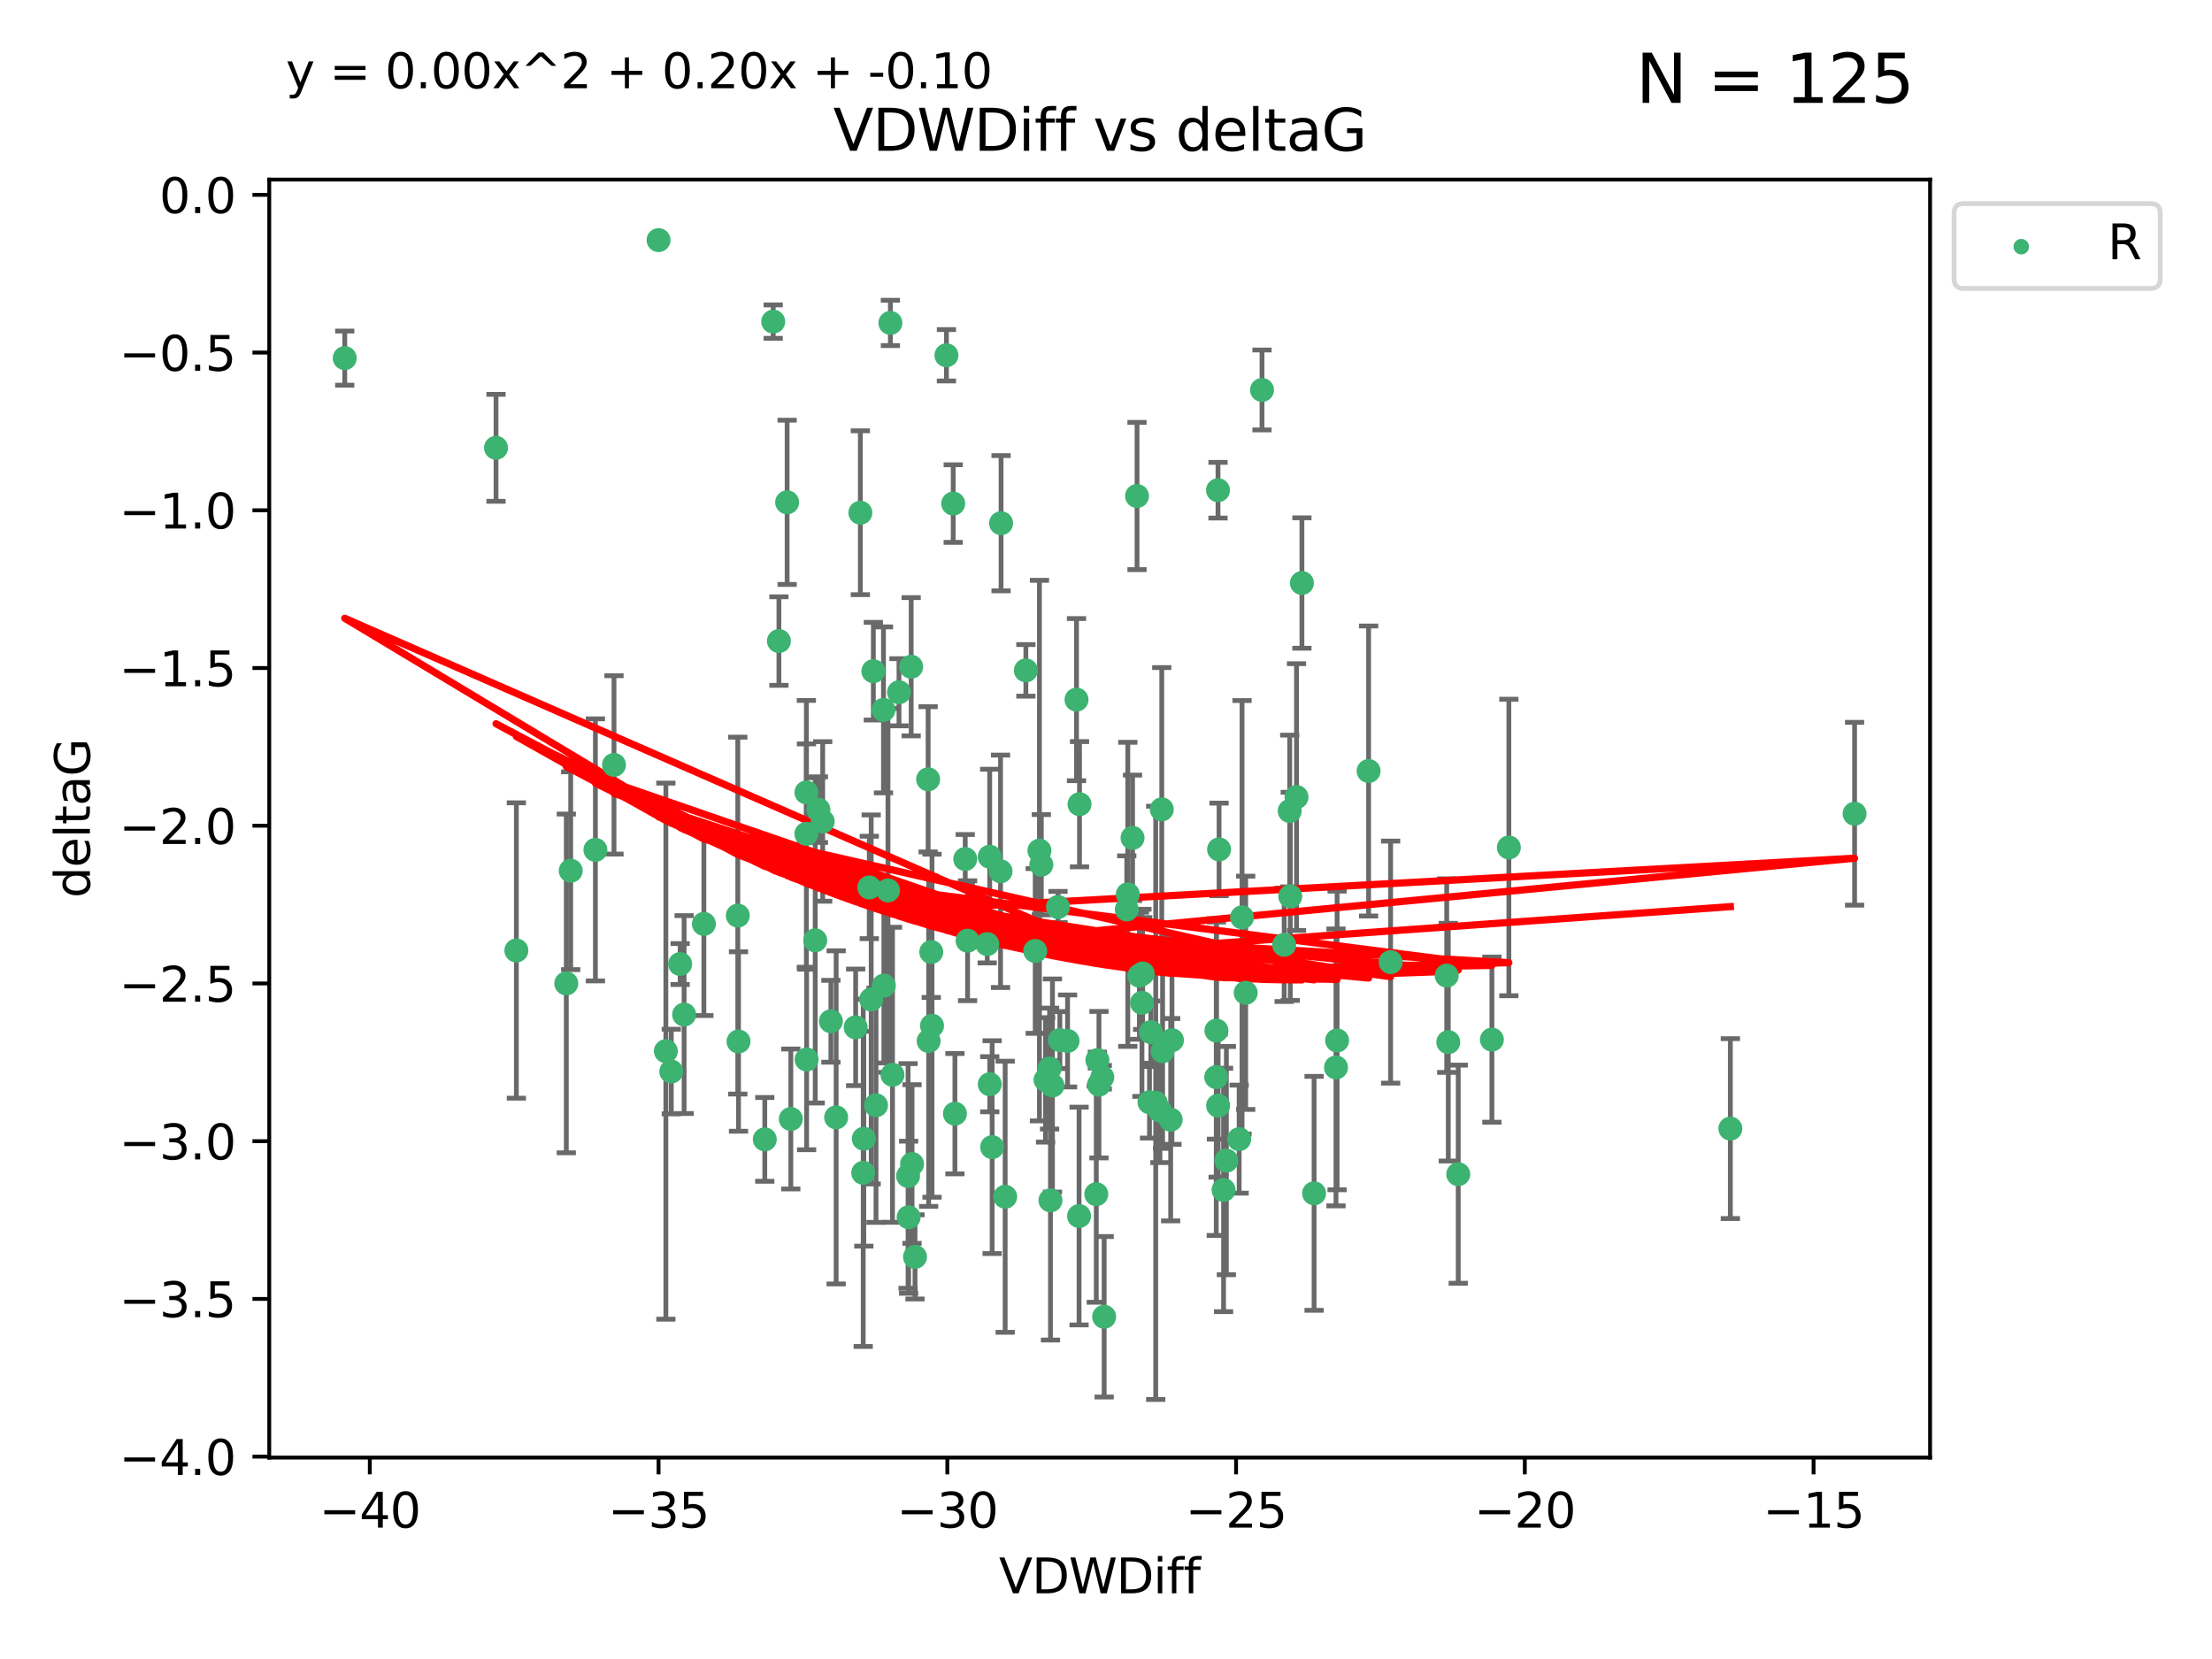 <?xml version="1.0" encoding="utf-8" standalone="no"?>
<!DOCTYPE svg PUBLIC "-//W3C//DTD SVG 1.1//EN"
  "http://www.w3.org/Graphics/SVG/1.1/DTD/svg11.dtd">
<svg xmlns:xlink="http://www.w3.org/1999/xlink" width="460.8pt" height="345.6pt" viewBox="0 0 460.8 345.6" xmlns="http://www.w3.org/2000/svg" version="1.1">
 <defs>
  <style type="text/css">*{stroke-linejoin: round; stroke-linecap: butt}</style>
 </defs>
 <g id="figure_1">
  <g id="patch_1">
   <path d="M 0 345.6 
L 460.8 345.6 
L 460.8 0 
L 0 0 
z
" style="fill: #ffffff"/>
  </g>
  <g id="axes_1">
   <g id="patch_2">
    <path d="M 56.09 303.64 
L 402.07 303.64 
L 402.07 37.411 
L 56.09 37.411 
z
" style="fill: #ffffff"/>
   </g>
   <g id="PathCollection_1">
    <defs>
     <path id="me5ae94cccb" d="M 0 1.118 
C 0.297 1.118 0.581 1 0.791 0.791 
C 1 0.581 1.118 0.297 1.118 0 
C 1.118 -0.297 1 -0.581 0.791 -0.791 
C 0.581 -1 0.297 -1.118 0 -1.118 
C -0.297 -1.118 -0.581 -1 -0.791 -0.791 
C -1 -0.581 -1.118 -0.297 -1.118 0 
C -1.118 0.297 -1 0.581 -0.791 0.791 
C -0.581 1 -0.297 1.118 0 1.118 
z
" style="stroke: #3cb371"/>
    </defs>
    <g clip-path="url(#pf8059ec4d9)">
     <use xlink:href="#me5ae94cccb" x="161.073" y="66.996" style="fill: #3cb371; stroke: #3cb371"/>
     <use xlink:href="#me5ae94cccb" x="103.33" y="93.288" style="fill: #3cb371; stroke: #3cb371"/>
     <use xlink:href="#me5ae94cccb" x="153.845" y="216.964" style="fill: #3cb371; stroke: #3cb371"/>
     <use xlink:href="#me5ae94cccb" x="71.816" y="74.603" style="fill: #3cb371; stroke: #3cb371"/>
     <use xlink:href="#me5ae94cccb" x="239.746" y="215.01" style="fill: #3cb371; stroke: #3cb371"/>
     <use xlink:href="#me5ae94cccb" x="228.376" y="248.77" style="fill: #3cb371; stroke: #3cb371"/>
     <use xlink:href="#me5ae94cccb" x="179.229" y="106.812" style="fill: #3cb371; stroke: #3cb371"/>
     <use xlink:href="#me5ae94cccb" x="189.168" y="244.976" style="fill: #3cb371; stroke: #3cb371"/>
     <use xlink:href="#me5ae94cccb" x="244.141" y="216.695" style="fill: #3cb371; stroke: #3cb371"/>
     <use xlink:href="#me5ae94cccb" x="184.981" y="185.484" style="fill: #3cb371; stroke: #3cb371"/>
     <use xlink:href="#me5ae94cccb" x="171.383" y="171.122" style="fill: #3cb371; stroke: #3cb371"/>
     <use xlink:href="#me5ae94cccb" x="271.213" y="121.453" style="fill: #3cb371; stroke: #3cb371"/>
     <use xlink:href="#me5ae94cccb" x="253.955" y="176.948" style="fill: #3cb371; stroke: #3cb371"/>
     <use xlink:href="#me5ae94cccb" x="146.633" y="192.464" style="fill: #3cb371; stroke: #3cb371"/>
     <use xlink:href="#me5ae94cccb" x="117.97" y="204.866" style="fill: #3cb371; stroke: #3cb371"/>
     <use xlink:href="#me5ae94cccb" x="242.19" y="218.99" style="fill: #3cb371; stroke: #3cb371"/>
     <use xlink:href="#me5ae94cccb" x="262.9" y="81.235" style="fill: #3cb371; stroke: #3cb371"/>
     <use xlink:href="#me5ae94cccb" x="267.519" y="196.825" style="fill: #3cb371; stroke: #3cb371"/>
     <use xlink:href="#me5ae94cccb" x="174.187" y="232.769" style="fill: #3cb371; stroke: #3cb371"/>
     <use xlink:href="#me5ae94cccb" x="255.475" y="241.775" style="fill: #3cb371; stroke: #3cb371"/>
     <use xlink:href="#me5ae94cccb" x="142.515" y="211.355" style="fill: #3cb371; stroke: #3cb371"/>
     <use xlink:href="#me5ae94cccb" x="206.68" y="238.97" style="fill: #3cb371; stroke: #3cb371"/>
     <use xlink:href="#me5ae94cccb" x="201.075" y="178.95" style="fill: #3cb371; stroke: #3cb371"/>
     <use xlink:href="#me5ae94cccb" x="241.631" y="231.367" style="fill: #3cb371; stroke: #3cb371"/>
     <use xlink:href="#me5ae94cccb" x="216.928" y="180.134" style="fill: #3cb371; stroke: #3cb371"/>
     <use xlink:href="#me5ae94cccb" x="198.928" y="232.001" style="fill: #3cb371; stroke: #3cb371"/>
     <use xlink:href="#me5ae94cccb" x="162.263" y="133.545" style="fill: #3cb371; stroke: #3cb371"/>
     <use xlink:href="#me5ae94cccb" x="138.713" y="218.973" style="fill: #3cb371; stroke: #3cb371"/>
     <use xlink:href="#me5ae94cccb" x="107.567" y="198.006" style="fill: #3cb371; stroke: #3cb371"/>
     <use xlink:href="#me5ae94cccb" x="185.922" y="223.899" style="fill: #3cb371; stroke: #3cb371"/>
     <use xlink:href="#me5ae94cccb" x="253.406" y="214.687" style="fill: #3cb371; stroke: #3cb371"/>
     <use xlink:href="#me5ae94cccb" x="190.613" y="261.831" style="fill: #3cb371; stroke: #3cb371"/>
     <use xlink:href="#me5ae94cccb" x="164.743" y="233.106" style="fill: #3cb371; stroke: #3cb371"/>
     <use xlink:href="#me5ae94cccb" x="234.73" y="189.453" style="fill: #3cb371; stroke: #3cb371"/>
     <use xlink:href="#me5ae94cccb" x="178.249" y="214.013" style="fill: #3cb371; stroke: #3cb371"/>
     <use xlink:href="#me5ae94cccb" x="173.09" y="212.747" style="fill: #3cb371; stroke: #3cb371"/>
     <use xlink:href="#me5ae94cccb" x="141.686" y="200.824" style="fill: #3cb371; stroke: #3cb371"/>
     <use xlink:href="#me5ae94cccb" x="168.031" y="220.709" style="fill: #3cb371; stroke: #3cb371"/>
     <use xlink:href="#me5ae94cccb" x="181.485" y="208.204" style="fill: #3cb371; stroke: #3cb371"/>
     <use xlink:href="#me5ae94cccb" x="179.824" y="244.318" style="fill: #3cb371; stroke: #3cb371"/>
     <use xlink:href="#me5ae94cccb" x="137.189" y="50.019" style="fill: #3cb371; stroke: #3cb371"/>
     <use xlink:href="#me5ae94cccb" x="285.105" y="160.615" style="fill: #3cb371; stroke: #3cb371"/>
     <use xlink:href="#me5ae94cccb" x="206.173" y="178.468" style="fill: #3cb371; stroke: #3cb371"/>
     <use xlink:href="#me5ae94cccb" x="167.982" y="173.701" style="fill: #3cb371; stroke: #3cb371"/>
     <use xlink:href="#me5ae94cccb" x="208.539" y="108.995" style="fill: #3cb371; stroke: #3cb371"/>
     <use xlink:href="#me5ae94cccb" x="273.749" y="248.592" style="fill: #3cb371; stroke: #3cb371"/>
     <use xlink:href="#me5ae94cccb" x="167.994" y="165.078" style="fill: #3cb371; stroke: #3cb371"/>
     <use xlink:href="#me5ae94cccb" x="224.881" y="167.53" style="fill: #3cb371; stroke: #3cb371"/>
     <use xlink:href="#me5ae94cccb" x="243.873" y="233.253" style="fill: #3cb371; stroke: #3cb371"/>
     <use xlink:href="#me5ae94cccb" x="238.035" y="202.799" style="fill: #3cb371; stroke: #3cb371"/>
     <use xlink:href="#me5ae94cccb" x="230.015" y="274.307" style="fill: #3cb371; stroke: #3cb371"/>
     <use xlink:href="#me5ae94cccb" x="301.706" y="217.099" style="fill: #3cb371; stroke: #3cb371"/>
     <use xlink:href="#me5ae94cccb" x="303.777" y="244.606" style="fill: #3cb371; stroke: #3cb371"/>
     <use xlink:href="#me5ae94cccb" x="189.813" y="138.895" style="fill: #3cb371; stroke: #3cb371"/>
     <use xlink:href="#me5ae94cccb" x="268.788" y="186.722" style="fill: #3cb371; stroke: #3cb371"/>
     <use xlink:href="#me5ae94cccb" x="209.395" y="249.304" style="fill: #3cb371; stroke: #3cb371"/>
     <use xlink:href="#me5ae94cccb" x="193.996" y="198.321" style="fill: #3cb371; stroke: #3cb371"/>
     <use xlink:href="#me5ae94cccb" x="258.142" y="237.305" style="fill: #3cb371; stroke: #3cb371"/>
     <use xlink:href="#me5ae94cccb" x="153.698" y="190.735" style="fill: #3cb371; stroke: #3cb371"/>
     <use xlink:href="#me5ae94cccb" x="193.455" y="216.873" style="fill: #3cb371; stroke: #3cb371"/>
     <use xlink:href="#me5ae94cccb" x="206.186" y="225.869" style="fill: #3cb371; stroke: #3cb371"/>
     <use xlink:href="#me5ae94cccb" x="201.565" y="195.968" style="fill: #3cb371; stroke: #3cb371"/>
     <use xlink:href="#me5ae94cccb" x="228.604" y="220.838" style="fill: #3cb371; stroke: #3cb371"/>
     <use xlink:href="#me5ae94cccb" x="198.571" y="104.905" style="fill: #3cb371; stroke: #3cb371"/>
     <use xlink:href="#me5ae94cccb" x="236.863" y="103.327" style="fill: #3cb371; stroke: #3cb371"/>
     <use xlink:href="#me5ae94cccb" x="139.842" y="223.22" style="fill: #3cb371; stroke: #3cb371"/>
     <use xlink:href="#me5ae94cccb" x="254.893" y="247.891" style="fill: #3cb371; stroke: #3cb371"/>
     <use xlink:href="#me5ae94cccb" x="185.483" y="67.275" style="fill: #3cb371; stroke: #3cb371"/>
     <use xlink:href="#me5ae94cccb" x="181.087" y="184.872" style="fill: #3cb371; stroke: #3cb371"/>
     <use xlink:href="#me5ae94cccb" x="219.246" y="226.126" style="fill: #3cb371; stroke: #3cb371"/>
     <use xlink:href="#me5ae94cccb" x="193.345" y="162.343" style="fill: #3cb371; stroke: #3cb371"/>
     <use xlink:href="#me5ae94cccb" x="179.949" y="237.22" style="fill: #3cb371; stroke: #3cb371"/>
     <use xlink:href="#me5ae94cccb" x="289.693" y="200.428" style="fill: #3cb371; stroke: #3cb371"/>
     <use xlink:href="#me5ae94cccb" x="169.826" y="195.89" style="fill: #3cb371; stroke: #3cb371"/>
     <use xlink:href="#me5ae94cccb" x="237.353" y="203.252" style="fill: #3cb371; stroke: #3cb371"/>
     <use xlink:href="#me5ae94cccb" x="127.907" y="159.341" style="fill: #3cb371; stroke: #3cb371"/>
     <use xlink:href="#me5ae94cccb" x="242.018" y="168.6" style="fill: #3cb371; stroke: #3cb371"/>
     <use xlink:href="#me5ae94cccb" x="237.892" y="208.907" style="fill: #3cb371; stroke: #3cb371"/>
     <use xlink:href="#me5ae94cccb" x="187.276" y="144.208" style="fill: #3cb371; stroke: #3cb371"/>
     <use xlink:href="#me5ae94cccb" x="118.887" y="181.387" style="fill: #3cb371; stroke: #3cb371"/>
     <use xlink:href="#me5ae94cccb" x="189.283" y="253.573" style="fill: #3cb371; stroke: #3cb371"/>
     <use xlink:href="#me5ae94cccb" x="124.033" y="177.047" style="fill: #3cb371; stroke: #3cb371"/>
     <use xlink:href="#me5ae94cccb" x="159.319" y="237.354" style="fill: #3cb371; stroke: #3cb371"/>
     <use xlink:href="#me5ae94cccb" x="239.46" y="229.625" style="fill: #3cb371; stroke: #3cb371"/>
     <use xlink:href="#me5ae94cccb" x="213.707" y="139.65" style="fill: #3cb371; stroke: #3cb371"/>
     <use xlink:href="#me5ae94cccb" x="278.312" y="222.364" style="fill: #3cb371; stroke: #3cb371"/>
     <use xlink:href="#me5ae94cccb" x="170.49" y="168.666" style="fill: #3cb371; stroke: #3cb371"/>
     <use xlink:href="#me5ae94cccb" x="253.757" y="230.321" style="fill: #3cb371; stroke: #3cb371"/>
     <use xlink:href="#me5ae94cccb" x="182.49" y="230.247" style="fill: #3cb371; stroke: #3cb371"/>
     <use xlink:href="#me5ae94cccb" x="258.741" y="191.095" style="fill: #3cb371; stroke: #3cb371"/>
     <use xlink:href="#me5ae94cccb" x="301.376" y="203.24" style="fill: #3cb371; stroke: #3cb371"/>
     <use xlink:href="#me5ae94cccb" x="181.935" y="139.82" style="fill: #3cb371; stroke: #3cb371"/>
     <use xlink:href="#me5ae94cccb" x="184.045" y="147.883" style="fill: #3cb371; stroke: #3cb371"/>
     <use xlink:href="#me5ae94cccb" x="220.401" y="188.948" style="fill: #3cb371; stroke: #3cb371"/>
     <use xlink:href="#me5ae94cccb" x="268.671" y="168.942" style="fill: #3cb371; stroke: #3cb371"/>
     <use xlink:href="#me5ae94cccb" x="194.158" y="213.677" style="fill: #3cb371; stroke: #3cb371"/>
     <use xlink:href="#me5ae94cccb" x="253.367" y="224.383" style="fill: #3cb371; stroke: #3cb371"/>
     <use xlink:href="#me5ae94cccb" x="215.655" y="198.105" style="fill: #3cb371; stroke: #3cb371"/>
     <use xlink:href="#me5ae94cccb" x="222.392" y="216.85" style="fill: #3cb371; stroke: #3cb371"/>
     <use xlink:href="#me5ae94cccb" x="163.972" y="104.642" style="fill: #3cb371; stroke: #3cb371"/>
     <use xlink:href="#me5ae94cccb" x="310.79" y="216.574" style="fill: #3cb371; stroke: #3cb371"/>
     <use xlink:href="#me5ae94cccb" x="240.759" y="229.741" style="fill: #3cb371; stroke: #3cb371"/>
     <use xlink:href="#me5ae94cccb" x="314.323" y="176.547" style="fill: #3cb371; stroke: #3cb371"/>
     <use xlink:href="#me5ae94cccb" x="197.16" y="74.011" style="fill: #3cb371; stroke: #3cb371"/>
     <use xlink:href="#me5ae94cccb" x="224.789" y="253.324" style="fill: #3cb371; stroke: #3cb371"/>
     <use xlink:href="#me5ae94cccb" x="216.535" y="177.197" style="fill: #3cb371; stroke: #3cb371"/>
     <use xlink:href="#me5ae94cccb" x="253.733" y="102.119" style="fill: #3cb371; stroke: #3cb371"/>
     <use xlink:href="#me5ae94cccb" x="278.543" y="216.748" style="fill: #3cb371; stroke: #3cb371"/>
     <use xlink:href="#me5ae94cccb" x="234.941" y="186.303" style="fill: #3cb371; stroke: #3cb371"/>
     <use xlink:href="#me5ae94cccb" x="184.123" y="205.316" style="fill: #3cb371; stroke: #3cb371"/>
     <use xlink:href="#me5ae94cccb" x="386.344" y="169.515" style="fill: #3cb371; stroke: #3cb371"/>
     <use xlink:href="#me5ae94cccb" x="205.658" y="196.67" style="fill: #3cb371; stroke: #3cb371"/>
     <use xlink:href="#me5ae94cccb" x="224.256" y="145.747" style="fill: #3cb371; stroke: #3cb371"/>
     <use xlink:href="#me5ae94cccb" x="228.933" y="225.961" style="fill: #3cb371; stroke: #3cb371"/>
     <use xlink:href="#me5ae94cccb" x="217.806" y="224.96" style="fill: #3cb371; stroke: #3cb371"/>
     <use xlink:href="#me5ae94cccb" x="270.087" y="166.04" style="fill: #3cb371; stroke: #3cb371"/>
     <use xlink:href="#me5ae94cccb" x="259.501" y="206.82" style="fill: #3cb371; stroke: #3cb371"/>
     <use xlink:href="#me5ae94cccb" x="229.625" y="224.411" style="fill: #3cb371; stroke: #3cb371"/>
     <use xlink:href="#me5ae94cccb" x="189.993" y="242.49" style="fill: #3cb371; stroke: #3cb371"/>
     <use xlink:href="#me5ae94cccb" x="218.647" y="222.603" style="fill: #3cb371; stroke: #3cb371"/>
     <use xlink:href="#me5ae94cccb" x="220.787" y="216.667" style="fill: #3cb371; stroke: #3cb371"/>
     <use xlink:href="#me5ae94cccb" x="208.43" y="181.505" style="fill: #3cb371; stroke: #3cb371"/>
     <use xlink:href="#me5ae94cccb" x="235.93" y="174.539" style="fill: #3cb371; stroke: #3cb371"/>
     <use xlink:href="#me5ae94cccb" x="218.831" y="250.059" style="fill: #3cb371; stroke: #3cb371"/>
     <use xlink:href="#me5ae94cccb" x="360.466" y="235.108" style="fill: #3cb371; stroke: #3cb371"/>
    </g>
   </g>
   <g id="matplotlib.axis_1">
    <g id="xtick_1">
     <g id="line2d_1">
      <defs>
       <path id="ma574909fc8" d="M 0 0 
L 0 3.5 
" style="stroke: #000000; stroke-width: 0.8"/>
      </defs>
      <g>
       <use xlink:href="#ma574909fc8" x="77.039" y="303.64" style="stroke: #000000; stroke-width: 0.8"/>
      </g>
     </g>
     <g id="text_1">
      <!-- −40 -->
      <g transform="translate(66.486 318.238)scale(0.1 -0.1)">
       <defs>
        <path id="DejaVuSans-2212" d="M 678 2272 
L 4684 2272 
L 4684 1741 
L 678 1741 
L 678 2272 
z
" transform="scale(0.016)"/>
        <path id="DejaVuSans-34" d="M 2419 4116 
L 825 1625 
L 2419 1625 
L 2419 4116 
z
M 2253 4666 
L 3047 4666 
L 3047 1625 
L 3713 1625 
L 3713 1100 
L 3047 1100 
L 3047 0 
L 2419 0 
L 2419 1100 
L 313 1100 
L 313 1709 
L 2253 4666 
z
" transform="scale(0.016)"/>
        <path id="DejaVuSans-30" d="M 2034 4250 
Q 1547 4250 1301 3770 
Q 1056 3291 1056 2328 
Q 1056 1369 1301 889 
Q 1547 409 2034 409 
Q 2525 409 2770 889 
Q 3016 1369 3016 2328 
Q 3016 3291 2770 3770 
Q 2525 4250 2034 4250 
z
M 2034 4750 
Q 2819 4750 3233 4129 
Q 3647 3509 3647 2328 
Q 3647 1150 3233 529 
Q 2819 -91 2034 -91 
Q 1250 -91 836 529 
Q 422 1150 422 2328 
Q 422 3509 836 4129 
Q 1250 4750 2034 4750 
z
" transform="scale(0.016)"/>
       </defs>
       <use xlink:href="#DejaVuSans-2212"/>
       <use xlink:href="#DejaVuSans-34" x="83.789"/>
       <use xlink:href="#DejaVuSans-30" x="147.412"/>
      </g>
     </g>
    </g>
    <g id="xtick_2">
     <g id="line2d_2">
      <g>
       <use xlink:href="#ma574909fc8" x="137.191" y="303.64" style="stroke: #000000; stroke-width: 0.8"/>
      </g>
     </g>
     <g id="text_2">
      <!-- −35 -->
      <g transform="translate(126.639 318.238)scale(0.1 -0.1)">
       <defs>
        <path id="DejaVuSans-33" d="M 2597 2516 
Q 3050 2419 3304 2112 
Q 3559 1806 3559 1356 
Q 3559 666 3084 287 
Q 2609 -91 1734 -91 
Q 1441 -91 1130 -33 
Q 819 25 488 141 
L 488 750 
Q 750 597 1062 519 
Q 1375 441 1716 441 
Q 2309 441 2620 675 
Q 2931 909 2931 1356 
Q 2931 1769 2642 2001 
Q 2353 2234 1838 2234 
L 1294 2234 
L 1294 2753 
L 1863 2753 
Q 2328 2753 2575 2939 
Q 2822 3125 2822 3475 
Q 2822 3834 2567 4026 
Q 2313 4219 1838 4219 
Q 1578 4219 1281 4162 
Q 984 4106 628 3988 
L 628 4550 
Q 988 4650 1302 4700 
Q 1616 4750 1894 4750 
Q 2613 4750 3031 4423 
Q 3450 4097 3450 3541 
Q 3450 3153 3228 2886 
Q 3006 2619 2597 2516 
z
" transform="scale(0.016)"/>
        <path id="DejaVuSans-35" d="M 691 4666 
L 3169 4666 
L 3169 4134 
L 1269 4134 
L 1269 2991 
Q 1406 3038 1543 3061 
Q 1681 3084 1819 3084 
Q 2600 3084 3056 2656 
Q 3513 2228 3513 1497 
Q 3513 744 3044 326 
Q 2575 -91 1722 -91 
Q 1428 -91 1123 -41 
Q 819 9 494 109 
L 494 744 
Q 775 591 1075 516 
Q 1375 441 1709 441 
Q 2250 441 2565 725 
Q 2881 1009 2881 1497 
Q 2881 1984 2565 2268 
Q 2250 2553 1709 2553 
Q 1456 2553 1204 2497 
Q 953 2441 691 2322 
L 691 4666 
z
" transform="scale(0.016)"/>
       </defs>
       <use xlink:href="#DejaVuSans-2212"/>
       <use xlink:href="#DejaVuSans-33" x="83.789"/>
       <use xlink:href="#DejaVuSans-35" x="147.412"/>
      </g>
     </g>
    </g>
    <g id="xtick_3">
     <g id="line2d_3">
      <g>
       <use xlink:href="#ma574909fc8" x="197.344" y="303.64" style="stroke: #000000; stroke-width: 0.8"/>
      </g>
     </g>
     <g id="text_3">
      <!-- −30 -->
      <g transform="translate(186.791 318.238)scale(0.1 -0.1)">
       <use xlink:href="#DejaVuSans-2212"/>
       <use xlink:href="#DejaVuSans-33" x="83.789"/>
       <use xlink:href="#DejaVuSans-30" x="147.412"/>
      </g>
     </g>
    </g>
    <g id="xtick_4">
     <g id="line2d_4">
      <g>
       <use xlink:href="#ma574909fc8" x="257.496" y="303.64" style="stroke: #000000; stroke-width: 0.8"/>
      </g>
     </g>
     <g id="text_4">
      <!-- −25 -->
      <g transform="translate(246.944 318.238)scale(0.1 -0.1)">
       <defs>
        <path id="DejaVuSans-32" d="M 1228 531 
L 3431 531 
L 3431 0 
L 469 0 
L 469 531 
Q 828 903 1448 1529 
Q 2069 2156 2228 2338 
Q 2531 2678 2651 2914 
Q 2772 3150 2772 3378 
Q 2772 3750 2511 3984 
Q 2250 4219 1831 4219 
Q 1534 4219 1204 4116 
Q 875 4013 500 3803 
L 500 4441 
Q 881 4594 1212 4672 
Q 1544 4750 1819 4750 
Q 2544 4750 2975 4387 
Q 3406 4025 3406 3419 
Q 3406 3131 3298 2873 
Q 3191 2616 2906 2266 
Q 2828 2175 2409 1742 
Q 1991 1309 1228 531 
z
" transform="scale(0.016)"/>
       </defs>
       <use xlink:href="#DejaVuSans-2212"/>
       <use xlink:href="#DejaVuSans-32" x="83.789"/>
       <use xlink:href="#DejaVuSans-35" x="147.412"/>
      </g>
     </g>
    </g>
    <g id="xtick_5">
     <g id="line2d_5">
      <g>
       <use xlink:href="#ma574909fc8" x="317.648" y="303.64" style="stroke: #000000; stroke-width: 0.8"/>
      </g>
     </g>
     <g id="text_5">
      <!-- −20 -->
      <g transform="translate(307.096 318.238)scale(0.1 -0.1)">
       <use xlink:href="#DejaVuSans-2212"/>
       <use xlink:href="#DejaVuSans-32" x="83.789"/>
       <use xlink:href="#DejaVuSans-30" x="147.412"/>
      </g>
     </g>
    </g>
    <g id="xtick_6">
     <g id="line2d_6">
      <g>
       <use xlink:href="#ma574909fc8" x="377.801" y="303.64" style="stroke: #000000; stroke-width: 0.8"/>
      </g>
     </g>
     <g id="text_6">
      <!-- −15 -->
      <g transform="translate(367.248 318.238)scale(0.1 -0.1)">
       <defs>
        <path id="DejaVuSans-31" d="M 794 531 
L 1825 531 
L 1825 4091 
L 703 3866 
L 703 4441 
L 1819 4666 
L 2450 4666 
L 2450 531 
L 3481 531 
L 3481 0 
L 794 0 
L 794 531 
z
" transform="scale(0.016)"/>
       </defs>
       <use xlink:href="#DejaVuSans-2212"/>
       <use xlink:href="#DejaVuSans-31" x="83.789"/>
       <use xlink:href="#DejaVuSans-35" x="147.412"/>
      </g>
     </g>
    </g>
    <g id="text_7">
     <!-- VDWDiff -->
     <g transform="translate(208.107 331.917)scale(0.1 -0.1)">
      <defs>
       <path id="DejaVuSans-56" d="M 1831 0 
L 50 4666 
L 709 4666 
L 2188 738 
L 3669 4666 
L 4325 4666 
L 2547 0 
L 1831 0 
z
" transform="scale(0.016)"/>
       <path id="DejaVuSans-44" d="M 1259 4147 
L 1259 519 
L 2022 519 
Q 2988 519 3436 956 
Q 3884 1394 3884 2338 
Q 3884 3275 3436 3711 
Q 2988 4147 2022 4147 
L 1259 4147 
z
M 628 4666 
L 1925 4666 
Q 3281 4666 3915 4102 
Q 4550 3538 4550 2338 
Q 4550 1131 3912 565 
Q 3275 0 1925 0 
L 628 0 
L 628 4666 
z
" transform="scale(0.016)"/>
       <path id="DejaVuSans-57" d="M 213 4666 
L 850 4666 
L 1831 722 
L 2809 4666 
L 3519 4666 
L 4500 722 
L 5478 4666 
L 6119 4666 
L 4947 0 
L 4153 0 
L 3169 4050 
L 2175 0 
L 1381 0 
L 213 4666 
z
" transform="scale(0.016)"/>
       <path id="DejaVuSans-69" d="M 603 3500 
L 1178 3500 
L 1178 0 
L 603 0 
L 603 3500 
z
M 603 4863 
L 1178 4863 
L 1178 4134 
L 603 4134 
L 603 4863 
z
" transform="scale(0.016)"/>
       <path id="DejaVuSans-66" d="M 2375 4863 
L 2375 4384 
L 1825 4384 
Q 1516 4384 1395 4259 
Q 1275 4134 1275 3809 
L 1275 3500 
L 2222 3500 
L 2222 3053 
L 1275 3053 
L 1275 0 
L 697 0 
L 697 3053 
L 147 3053 
L 147 3500 
L 697 3500 
L 697 3744 
Q 697 4328 969 4595 
Q 1241 4863 1831 4863 
L 2375 4863 
z
" transform="scale(0.016)"/>
      </defs>
      <use xlink:href="#DejaVuSans-56"/>
      <use xlink:href="#DejaVuSans-44" x="68.408"/>
      <use xlink:href="#DejaVuSans-57" x="145.41"/>
      <use xlink:href="#DejaVuSans-44" x="244.287"/>
      <use xlink:href="#DejaVuSans-69" x="321.289"/>
      <use xlink:href="#DejaVuSans-66" x="349.072"/>
      <use xlink:href="#DejaVuSans-66" x="384.277"/>
     </g>
    </g>
   </g>
   <g id="matplotlib.axis_2">
    <g id="ytick_1">
     <g id="line2d_7">
      <defs>
       <path id="m185e95d63a" d="M 0 0 
L -3.5 0 
" style="stroke: #000000; stroke-width: 0.8"/>
      </defs>
      <g>
       <use xlink:href="#m185e95d63a" x="56.09" y="303.449" style="stroke: #000000; stroke-width: 0.8"/>
      </g>
     </g>
     <g id="text_8">
      <!-- −4.0 -->
      <g transform="translate(24.807 307.248)scale(0.1 -0.1)">
       <defs>
        <path id="DejaVuSans-2e" d="M 684 794 
L 1344 794 
L 1344 0 
L 684 0 
L 684 794 
z
" transform="scale(0.016)"/>
       </defs>
       <use xlink:href="#DejaVuSans-2212"/>
       <use xlink:href="#DejaVuSans-34" x="83.789"/>
       <use xlink:href="#DejaVuSans-2e" x="147.412"/>
       <use xlink:href="#DejaVuSans-30" x="179.199"/>
      </g>
     </g>
    </g>
    <g id="ytick_2">
     <g id="line2d_8">
      <g>
       <use xlink:href="#m185e95d63a" x="56.09" y="270.591" style="stroke: #000000; stroke-width: 0.8"/>
      </g>
     </g>
     <g id="text_9">
      <!-- −3.5 -->
      <g transform="translate(24.807 274.39)scale(0.1 -0.1)">
       <use xlink:href="#DejaVuSans-2212"/>
       <use xlink:href="#DejaVuSans-33" x="83.789"/>
       <use xlink:href="#DejaVuSans-2e" x="147.412"/>
       <use xlink:href="#DejaVuSans-35" x="179.199"/>
      </g>
     </g>
    </g>
    <g id="ytick_3">
     <g id="line2d_9">
      <g>
       <use xlink:href="#m185e95d63a" x="56.09" y="237.733" style="stroke: #000000; stroke-width: 0.8"/>
      </g>
     </g>
     <g id="text_10">
      <!-- −3.0 -->
      <g transform="translate(24.807 241.533)scale(0.1 -0.1)">
       <use xlink:href="#DejaVuSans-2212"/>
       <use xlink:href="#DejaVuSans-33" x="83.789"/>
       <use xlink:href="#DejaVuSans-2e" x="147.412"/>
       <use xlink:href="#DejaVuSans-30" x="179.199"/>
      </g>
     </g>
    </g>
    <g id="ytick_4">
     <g id="line2d_10">
      <g>
       <use xlink:href="#m185e95d63a" x="56.09" y="204.876" style="stroke: #000000; stroke-width: 0.8"/>
      </g>
     </g>
     <g id="text_11">
      <!-- −2.5 -->
      <g transform="translate(24.807 208.675)scale(0.1 -0.1)">
       <use xlink:href="#DejaVuSans-2212"/>
       <use xlink:href="#DejaVuSans-32" x="83.789"/>
       <use xlink:href="#DejaVuSans-2e" x="147.412"/>
       <use xlink:href="#DejaVuSans-35" x="179.199"/>
      </g>
     </g>
    </g>
    <g id="ytick_5">
     <g id="line2d_11">
      <g>
       <use xlink:href="#m185e95d63a" x="56.09" y="172.018" style="stroke: #000000; stroke-width: 0.8"/>
      </g>
     </g>
     <g id="text_12">
      <!-- −2.0 -->
      <g transform="translate(24.807 175.817)scale(0.1 -0.1)">
       <use xlink:href="#DejaVuSans-2212"/>
       <use xlink:href="#DejaVuSans-32" x="83.789"/>
       <use xlink:href="#DejaVuSans-2e" x="147.412"/>
       <use xlink:href="#DejaVuSans-30" x="179.199"/>
      </g>
     </g>
    </g>
    <g id="ytick_6">
     <g id="line2d_12">
      <g>
       <use xlink:href="#m185e95d63a" x="56.09" y="139.161" style="stroke: #000000; stroke-width: 0.8"/>
      </g>
     </g>
     <g id="text_13">
      <!-- −1.5 -->
      <g transform="translate(24.807 142.96)scale(0.1 -0.1)">
       <use xlink:href="#DejaVuSans-2212"/>
       <use xlink:href="#DejaVuSans-31" x="83.789"/>
       <use xlink:href="#DejaVuSans-2e" x="147.412"/>
       <use xlink:href="#DejaVuSans-35" x="179.199"/>
      </g>
     </g>
    </g>
    <g id="ytick_7">
     <g id="line2d_13">
      <g>
       <use xlink:href="#m185e95d63a" x="56.09" y="106.303" style="stroke: #000000; stroke-width: 0.8"/>
      </g>
     </g>
     <g id="text_14">
      <!-- −1.0 -->
      <g transform="translate(24.807 110.102)scale(0.1 -0.1)">
       <use xlink:href="#DejaVuSans-2212"/>
       <use xlink:href="#DejaVuSans-31" x="83.789"/>
       <use xlink:href="#DejaVuSans-2e" x="147.412"/>
       <use xlink:href="#DejaVuSans-30" x="179.199"/>
      </g>
     </g>
    </g>
    <g id="ytick_8">
     <g id="line2d_14">
      <g>
       <use xlink:href="#m185e95d63a" x="56.09" y="73.446" style="stroke: #000000; stroke-width: 0.8"/>
      </g>
     </g>
     <g id="text_15">
      <!-- −0.5 -->
      <g transform="translate(24.807 77.245)scale(0.1 -0.1)">
       <use xlink:href="#DejaVuSans-2212"/>
       <use xlink:href="#DejaVuSans-30" x="83.789"/>
       <use xlink:href="#DejaVuSans-2e" x="147.412"/>
       <use xlink:href="#DejaVuSans-35" x="179.199"/>
      </g>
     </g>
    </g>
    <g id="ytick_9">
     <g id="line2d_15">
      <g>
       <use xlink:href="#m185e95d63a" x="56.09" y="40.588" style="stroke: #000000; stroke-width: 0.8"/>
      </g>
     </g>
     <g id="text_16">
      <!-- 0.0 -->
      <g transform="translate(33.187 44.387)scale(0.1 -0.1)">
       <use xlink:href="#DejaVuSans-30"/>
       <use xlink:href="#DejaVuSans-2e" x="63.623"/>
       <use xlink:href="#DejaVuSans-30" x="95.41"/>
      </g>
     </g>
    </g>
    <g id="text_17">
     <!-- deltaG -->
     <g transform="translate(18.727 187.064)rotate(-90)scale(0.1 -0.1)">
      <defs>
       <path id="DejaVuSans-64" d="M 2906 2969 
L 2906 4863 
L 3481 4863 
L 3481 0 
L 2906 0 
L 2906 525 
Q 2725 213 2448 61 
Q 2172 -91 1784 -91 
Q 1150 -91 751 415 
Q 353 922 353 1747 
Q 353 2572 751 3078 
Q 1150 3584 1784 3584 
Q 2172 3584 2448 3432 
Q 2725 3281 2906 2969 
z
M 947 1747 
Q 947 1113 1208 752 
Q 1469 391 1925 391 
Q 2381 391 2643 752 
Q 2906 1113 2906 1747 
Q 2906 2381 2643 2742 
Q 2381 3103 1925 3103 
Q 1469 3103 1208 2742 
Q 947 2381 947 1747 
z
" transform="scale(0.016)"/>
       <path id="DejaVuSans-65" d="M 3597 1894 
L 3597 1613 
L 953 1613 
Q 991 1019 1311 708 
Q 1631 397 2203 397 
Q 2534 397 2845 478 
Q 3156 559 3463 722 
L 3463 178 
Q 3153 47 2828 -22 
Q 2503 -91 2169 -91 
Q 1331 -91 842 396 
Q 353 884 353 1716 
Q 353 2575 817 3079 
Q 1281 3584 2069 3584 
Q 2775 3584 3186 3129 
Q 3597 2675 3597 1894 
z
M 3022 2063 
Q 3016 2534 2758 2815 
Q 2500 3097 2075 3097 
Q 1594 3097 1305 2825 
Q 1016 2553 972 2059 
L 3022 2063 
z
" transform="scale(0.016)"/>
       <path id="DejaVuSans-6c" d="M 603 4863 
L 1178 4863 
L 1178 0 
L 603 0 
L 603 4863 
z
" transform="scale(0.016)"/>
       <path id="DejaVuSans-74" d="M 1172 4494 
L 1172 3500 
L 2356 3500 
L 2356 3053 
L 1172 3053 
L 1172 1153 
Q 1172 725 1289 603 
Q 1406 481 1766 481 
L 2356 481 
L 2356 0 
L 1766 0 
Q 1100 0 847 248 
Q 594 497 594 1153 
L 594 3053 
L 172 3053 
L 172 3500 
L 594 3500 
L 594 4494 
L 1172 4494 
z
" transform="scale(0.016)"/>
       <path id="DejaVuSans-61" d="M 2194 1759 
Q 1497 1759 1228 1600 
Q 959 1441 959 1056 
Q 959 750 1161 570 
Q 1363 391 1709 391 
Q 2188 391 2477 730 
Q 2766 1069 2766 1631 
L 2766 1759 
L 2194 1759 
z
M 3341 1997 
L 3341 0 
L 2766 0 
L 2766 531 
Q 2569 213 2275 61 
Q 1981 -91 1556 -91 
Q 1019 -91 701 211 
Q 384 513 384 1019 
Q 384 1609 779 1909 
Q 1175 2209 1959 2209 
L 2766 2209 
L 2766 2266 
Q 2766 2663 2505 2880 
Q 2244 3097 1772 3097 
Q 1472 3097 1187 3025 
Q 903 2953 641 2809 
L 641 3341 
Q 956 3463 1253 3523 
Q 1550 3584 1831 3584 
Q 2591 3584 2966 3190 
Q 3341 2797 3341 1997 
z
" transform="scale(0.016)"/>
       <path id="DejaVuSans-47" d="M 3809 666 
L 3809 1919 
L 2778 1919 
L 2778 2438 
L 4434 2438 
L 4434 434 
Q 4069 175 3628 42 
Q 3188 -91 2688 -91 
Q 1594 -91 976 548 
Q 359 1188 359 2328 
Q 359 3472 976 4111 
Q 1594 4750 2688 4750 
Q 3144 4750 3555 4637 
Q 3966 4525 4313 4306 
L 4313 3634 
Q 3963 3931 3569 4081 
Q 3175 4231 2741 4231 
Q 1884 4231 1454 3753 
Q 1025 3275 1025 2328 
Q 1025 1384 1454 906 
Q 1884 428 2741 428 
Q 3075 428 3337 486 
Q 3600 544 3809 666 
z
" transform="scale(0.016)"/>
      </defs>
      <use xlink:href="#DejaVuSans-64"/>
      <use xlink:href="#DejaVuSans-65" x="63.477"/>
      <use xlink:href="#DejaVuSans-6c" x="125"/>
      <use xlink:href="#DejaVuSans-74" x="152.783"/>
      <use xlink:href="#DejaVuSans-61" x="191.992"/>
      <use xlink:href="#DejaVuSans-47" x="253.271"/>
     </g>
    </g>
   </g>
   <g id="LineCollection_1">
    <path d="M 161.073 70.474 
L 161.073 63.517 
" clip-path="url(#pf8059ec4d9)" style="fill: none; stroke: #696969"/>
    <path d="M 103.33 104.426 
L 103.33 82.15 
" clip-path="url(#pf8059ec4d9)" style="fill: none; stroke: #696969"/>
    <path d="M 153.845 235.656 
L 153.845 198.271 
" clip-path="url(#pf8059ec4d9)" style="fill: none; stroke: #696969"/>
    <path d="M 71.816 80.241 
L 71.816 68.966 
" clip-path="url(#pf8059ec4d9)" style="fill: none; stroke: #696969"/>
    <path d="M 239.746 221.493 
L 239.746 208.527 
" clip-path="url(#pf8059ec4d9)" style="fill: none; stroke: #696969"/>
    <path d="M 228.376 271.282 
L 228.376 226.258 
" clip-path="url(#pf8059ec4d9)" style="fill: none; stroke: #696969"/>
    <path d="M 179.229 123.878 
L 179.229 89.746 
" clip-path="url(#pf8059ec4d9)" style="fill: none; stroke: #696969"/>
    <path d="M 189.168 268.378 
L 189.168 221.573 
" clip-path="url(#pf8059ec4d9)" style="fill: none; stroke: #696969"/>
    <path d="M 244.141 238.381 
L 244.141 195.008 
" clip-path="url(#pf8059ec4d9)" style="fill: none; stroke: #696969"/>
    <path d="M 184.981 223.39 
L 184.981 147.578 
" clip-path="url(#pf8059ec4d9)" style="fill: none; stroke: #696969"/>
    <path d="M 171.383 187.737 
L 171.383 154.506 
" clip-path="url(#pf8059ec4d9)" style="fill: none; stroke: #696969"/>
    <path d="M 271.213 135.035 
L 271.213 107.871 
" clip-path="url(#pf8059ec4d9)" style="fill: none; stroke: #696969"/>
    <path d="M 253.955 186.595 
L 253.955 167.301 
" clip-path="url(#pf8059ec4d9)" style="fill: none; stroke: #696969"/>
    <path d="M 146.633 211.556 
L 146.633 173.373 
" clip-path="url(#pf8059ec4d9)" style="fill: none; stroke: #696969"/>
    <path d="M 117.97 240.151 
L 117.97 169.581 
" clip-path="url(#pf8059ec4d9)" style="fill: none; stroke: #696969"/>
    <path d="M 242.19 239.227 
L 242.19 198.754 
" clip-path="url(#pf8059ec4d9)" style="fill: none; stroke: #696969"/>
    <path d="M 262.9 89.557 
L 262.9 72.912 
" clip-path="url(#pf8059ec4d9)" style="fill: none; stroke: #696969"/>
    <path d="M 267.519 208.632 
L 267.519 185.019 
" clip-path="url(#pf8059ec4d9)" style="fill: none; stroke: #696969"/>
    <path d="M 174.187 267.466 
L 174.187 198.071 
" clip-path="url(#pf8059ec4d9)" style="fill: none; stroke: #696969"/>
    <path d="M 255.475 265.55 
L 255.475 218 
" clip-path="url(#pf8059ec4d9)" style="fill: none; stroke: #696969"/>
    <path d="M 142.515 231.97 
L 142.515 190.74 
" clip-path="url(#pf8059ec4d9)" style="fill: none; stroke: #696969"/>
    <path d="M 206.68 261.136 
L 206.68 216.804 
" clip-path="url(#pf8059ec4d9)" style="fill: none; stroke: #696969"/>
    <path d="M 201.075 184.058 
L 201.075 173.842 
" clip-path="url(#pf8059ec4d9)" style="fill: none; stroke: #696969"/>
    <path d="M 241.631 242.192 
L 241.631 220.542 
" clip-path="url(#pf8059ec4d9)" style="fill: none; stroke: #696969"/>
    <path d="M 216.928 190.579 
L 216.928 169.689 
" clip-path="url(#pf8059ec4d9)" style="fill: none; stroke: #696969"/>
    <path d="M 198.928 244.539 
L 198.928 219.463 
" clip-path="url(#pf8059ec4d9)" style="fill: none; stroke: #696969"/>
    <path d="M 162.263 142.768 
L 162.263 124.321 
" clip-path="url(#pf8059ec4d9)" style="fill: none; stroke: #696969"/>
    <path d="M 138.713 274.81 
L 138.713 163.136 
" clip-path="url(#pf8059ec4d9)" style="fill: none; stroke: #696969"/>
    <path d="M 107.567 228.774 
L 107.567 167.239 
" clip-path="url(#pf8059ec4d9)" style="fill: none; stroke: #696969"/>
    <path d="M 185.922 254.629 
L 185.922 193.169 
" clip-path="url(#pf8059ec4d9)" style="fill: none; stroke: #696969"/>
    <path d="M 253.406 237.305 
L 253.406 192.069 
" clip-path="url(#pf8059ec4d9)" style="fill: none; stroke: #696969"/>
    <path d="M 190.613 270.598 
L 190.613 253.064 
" clip-path="url(#pf8059ec4d9)" style="fill: none; stroke: #696969"/>
    <path d="M 164.743 247.684 
L 164.743 218.528 
" clip-path="url(#pf8059ec4d9)" style="fill: none; stroke: #696969"/>
    <path d="M 234.73 200.616 
L 234.73 178.289 
" clip-path="url(#pf8059ec4d9)" style="fill: none; stroke: #696969"/>
    <path d="M 178.249 226.156 
L 178.249 201.871 
" clip-path="url(#pf8059ec4d9)" style="fill: none; stroke: #696969"/>
    <path d="M 173.09 221.273 
L 173.09 204.221 
" clip-path="url(#pf8059ec4d9)" style="fill: none; stroke: #696969"/>
    <path d="M 141.686 205.085 
L 141.686 196.564 
" clip-path="url(#pf8059ec4d9)" style="fill: none; stroke: #696969"/>
    <path d="M 168.031 239.51 
L 168.031 201.907 
" clip-path="url(#pf8059ec4d9)" style="fill: none; stroke: #696969"/>
    <path d="M 181.485 246.64 
L 181.485 169.767 
" clip-path="url(#pf8059ec4d9)" style="fill: none; stroke: #696969"/>
    <path d="M 179.824 280.49 
L 179.824 208.146 
" clip-path="url(#pf8059ec4d9)" style="fill: none; stroke: #696969"/>
    <path d="M 137.189 50.526 
L 137.189 49.513 
" clip-path="url(#pf8059ec4d9)" style="fill: none; stroke: #696969"/>
    <path d="M 285.105 190.821 
L 285.105 130.409 
" clip-path="url(#pf8059ec4d9)" style="fill: none; stroke: #696969"/>
    <path d="M 206.173 196.692 
L 206.173 160.244 
" clip-path="url(#pf8059ec4d9)" style="fill: none; stroke: #696969"/>
    <path d="M 167.982 201.492 
L 167.982 145.91 
" clip-path="url(#pf8059ec4d9)" style="fill: none; stroke: #696969"/>
    <path d="M 208.539 123.082 
L 208.539 94.908 
" clip-path="url(#pf8059ec4d9)" style="fill: none; stroke: #696969"/>
    <path d="M 273.749 272.958 
L 273.749 224.227 
" clip-path="url(#pf8059ec4d9)" style="fill: none; stroke: #696969"/>
    <path d="M 167.994 175.186 
L 167.994 154.969 
" clip-path="url(#pf8059ec4d9)" style="fill: none; stroke: #696969"/>
    <path d="M 224.881 180.576 
L 224.881 154.484 
" clip-path="url(#pf8059ec4d9)" style="fill: none; stroke: #696969"/>
    <path d="M 243.873 254.329 
L 243.873 212.177 
" clip-path="url(#pf8059ec4d9)" style="fill: none; stroke: #696969"/>
    <path d="M 238.035 214.449 
L 238.035 191.148 
" clip-path="url(#pf8059ec4d9)" style="fill: none; stroke: #696969"/>
    <path d="M 230.015 291.02 
L 230.015 257.593 
" clip-path="url(#pf8059ec4d9)" style="fill: none; stroke: #696969"/>
    <path d="M 301.706 241.858 
L 301.706 192.339 
" clip-path="url(#pf8059ec4d9)" style="fill: none; stroke: #696969"/>
    <path d="M 303.777 267.327 
L 303.777 221.885 
" clip-path="url(#pf8059ec4d9)" style="fill: none; stroke: #696969"/>
    <path d="M 189.813 153.297 
L 189.813 124.494 
" clip-path="url(#pf8059ec4d9)" style="fill: none; stroke: #696969"/>
    <path d="M 268.788 208.4 
L 268.788 165.043 
" clip-path="url(#pf8059ec4d9)" style="fill: none; stroke: #696969"/>
    <path d="M 209.395 277.539 
L 209.395 221.069 
" clip-path="url(#pf8059ec4d9)" style="fill: none; stroke: #696969"/>
    <path d="M 193.996 207.781 
L 193.996 188.861 
" clip-path="url(#pf8059ec4d9)" style="fill: none; stroke: #696969"/>
    <path d="M 258.142 248.558 
L 258.142 226.052 
" clip-path="url(#pf8059ec4d9)" style="fill: none; stroke: #696969"/>
    <path d="M 153.698 227.908 
L 153.698 153.562 
" clip-path="url(#pf8059ec4d9)" style="fill: none; stroke: #696969"/>
    <path d="M 193.455 251.311 
L 193.455 182.434 
" clip-path="url(#pf8059ec4d9)" style="fill: none; stroke: #696969"/>
    <path d="M 206.186 231.612 
L 206.186 220.125 
" clip-path="url(#pf8059ec4d9)" style="fill: none; stroke: #696969"/>
    <path d="M 201.565 208.453 
L 201.565 183.483 
" clip-path="url(#pf8059ec4d9)" style="fill: none; stroke: #696969"/>
    <path d="M 228.604 222.494 
L 228.604 219.181 
" clip-path="url(#pf8059ec4d9)" style="fill: none; stroke: #696969"/>
    <path d="M 198.571 112.988 
L 198.571 96.822 
" clip-path="url(#pf8059ec4d9)" style="fill: none; stroke: #696969"/>
    <path d="M 236.863 118.667 
L 236.863 87.987 
" clip-path="url(#pf8059ec4d9)" style="fill: none; stroke: #696969"/>
    <path d="M 139.842 232.033 
L 139.842 214.406 
" clip-path="url(#pf8059ec4d9)" style="fill: none; stroke: #696969"/>
    <path d="M 254.893 273.246 
L 254.893 222.536 
" clip-path="url(#pf8059ec4d9)" style="fill: none; stroke: #696969"/>
    <path d="M 185.483 71.995 
L 185.483 62.556 
" clip-path="url(#pf8059ec4d9)" style="fill: none; stroke: #696969"/>
    <path d="M 181.087 195.54 
L 181.087 174.205 
" clip-path="url(#pf8059ec4d9)" style="fill: none; stroke: #696969"/>
    <path d="M 219.246 248.318 
L 219.246 203.934 
" clip-path="url(#pf8059ec4d9)" style="fill: none; stroke: #696969"/>
    <path d="M 193.345 177.472 
L 193.345 147.214 
" clip-path="url(#pf8059ec4d9)" style="fill: none; stroke: #696969"/>
    <path d="M 179.949 259.589 
L 179.949 214.851 
" clip-path="url(#pf8059ec4d9)" style="fill: none; stroke: #696969"/>
    <path d="M 289.693 225.642 
L 289.693 175.214 
" clip-path="url(#pf8059ec4d9)" style="fill: none; stroke: #696969"/>
    <path d="M 169.826 229.775 
L 169.826 162.005 
" clip-path="url(#pf8059ec4d9)" style="fill: none; stroke: #696969"/>
    <path d="M 237.353 216.493 
L 237.353 190.011 
" clip-path="url(#pf8059ec4d9)" style="fill: none; stroke: #696969"/>
    <path d="M 127.907 177.916 
L 127.907 140.766 
" clip-path="url(#pf8059ec4d9)" style="fill: none; stroke: #696969"/>
    <path d="M 242.018 198.134 
L 242.018 139.066 
" clip-path="url(#pf8059ec4d9)" style="fill: none; stroke: #696969"/>
    <path d="M 237.892 228.401 
L 237.892 189.412 
" clip-path="url(#pf8059ec4d9)" style="fill: none; stroke: #696969"/>
    <path d="M 187.276 151.203 
L 187.276 137.213 
" clip-path="url(#pf8059ec4d9)" style="fill: none; stroke: #696969"/>
    <path d="M 118.887 201.992 
L 118.887 160.782 
" clip-path="url(#pf8059ec4d9)" style="fill: none; stroke: #696969"/>
    <path d="M 189.283 269.419 
L 189.283 237.727 
" clip-path="url(#pf8059ec4d9)" style="fill: none; stroke: #696969"/>
    <path d="M 124.033 204.346 
L 124.033 149.748 
" clip-path="url(#pf8059ec4d9)" style="fill: none; stroke: #696969"/>
    <path d="M 159.319 246.078 
L 159.319 228.631 
" clip-path="url(#pf8059ec4d9)" style="fill: none; stroke: #696969"/>
    <path d="M 239.46 237.078 
L 239.46 222.172 
" clip-path="url(#pf8059ec4d9)" style="fill: none; stroke: #696969"/>
    <path d="M 213.707 145.024 
L 213.707 134.277 
" clip-path="url(#pf8059ec4d9)" style="fill: none; stroke: #696969"/>
    <path d="M 278.312 251.204 
L 278.312 193.524 
" clip-path="url(#pf8059ec4d9)" style="fill: none; stroke: #696969"/>
    <path d="M 170.49 175.503 
L 170.49 161.828 
" clip-path="url(#pf8059ec4d9)" style="fill: none; stroke: #696969"/>
    <path d="M 253.757 245.218 
L 253.757 215.423 
" clip-path="url(#pf8059ec4d9)" style="fill: none; stroke: #696969"/>
    <path d="M 182.49 254.645 
L 182.49 205.849 
" clip-path="url(#pf8059ec4d9)" style="fill: none; stroke: #696969"/>
    <path d="M 258.741 236.25 
L 258.741 145.94 
" clip-path="url(#pf8059ec4d9)" style="fill: none; stroke: #696969"/>
    <path d="M 301.376 223.402 
L 301.376 183.078 
" clip-path="url(#pf8059ec4d9)" style="fill: none; stroke: #696969"/>
    <path d="M 181.935 149.991 
L 181.935 129.648 
" clip-path="url(#pf8059ec4d9)" style="fill: none; stroke: #696969"/>
    <path d="M 184.045 165.171 
L 184.045 130.595 
" clip-path="url(#pf8059ec4d9)" style="fill: none; stroke: #696969"/>
    <path d="M 220.401 192.198 
L 220.401 185.698 
" clip-path="url(#pf8059ec4d9)" style="fill: none; stroke: #696969"/>
    <path d="M 268.671 184.741 
L 268.671 153.142 
" clip-path="url(#pf8059ec4d9)" style="fill: none; stroke: #696969"/>
    <path d="M 194.158 249.406 
L 194.158 177.948 
" clip-path="url(#pf8059ec4d9)" style="fill: none; stroke: #696969"/>
    <path d="M 253.367 257.367 
L 253.367 191.4 
" clip-path="url(#pf8059ec4d9)" style="fill: none; stroke: #696969"/>
    <path d="M 215.655 215.26 
L 215.655 180.95 
" clip-path="url(#pf8059ec4d9)" style="fill: none; stroke: #696969"/>
    <path d="M 222.392 226.429 
L 222.392 207.271 
" clip-path="url(#pf8059ec4d9)" style="fill: none; stroke: #696969"/>
    <path d="M 163.972 121.751 
L 163.972 87.533 
" clip-path="url(#pf8059ec4d9)" style="fill: none; stroke: #696969"/>
    <path d="M 310.79 233.781 
L 310.79 199.366 
" clip-path="url(#pf8059ec4d9)" style="fill: none; stroke: #696969"/>
    <path d="M 240.759 291.539 
L 240.759 167.944 
" clip-path="url(#pf8059ec4d9)" style="fill: none; stroke: #696969"/>
    <path d="M 314.323 207.433 
L 314.323 145.662 
" clip-path="url(#pf8059ec4d9)" style="fill: none; stroke: #696969"/>
    <path d="M 197.16 79.363 
L 197.16 68.658 
" clip-path="url(#pf8059ec4d9)" style="fill: none; stroke: #696969"/>
    <path d="M 224.789 276.007 
L 224.789 230.641 
" clip-path="url(#pf8059ec4d9)" style="fill: none; stroke: #696969"/>
    <path d="M 216.535 233.506 
L 216.535 120.888 
" clip-path="url(#pf8059ec4d9)" style="fill: none; stroke: #696969"/>
    <path d="M 253.733 107.922 
L 253.733 96.317 
" clip-path="url(#pf8059ec4d9)" style="fill: none; stroke: #696969"/>
    <path d="M 278.543 247.857 
L 278.543 185.638 
" clip-path="url(#pf8059ec4d9)" style="fill: none; stroke: #696969"/>
    <path d="M 234.941 217.975 
L 234.941 154.631 
" clip-path="url(#pf8059ec4d9)" style="fill: none; stroke: #696969"/>
    <path d="M 184.123 221.433 
L 184.123 189.2 
" clip-path="url(#pf8059ec4d9)" style="fill: none; stroke: #696969"/>
    <path d="M 386.344 188.558 
L 386.344 150.472 
" clip-path="url(#pf8059ec4d9)" style="fill: none; stroke: #696969"/>
    <path d="M 205.658 200.588 
L 205.658 192.753 
" clip-path="url(#pf8059ec4d9)" style="fill: none; stroke: #696969"/>
    <path d="M 224.256 162.638 
L 224.256 128.856 
" clip-path="url(#pf8059ec4d9)" style="fill: none; stroke: #696969"/>
    <path d="M 228.933 241.221 
L 228.933 210.701 
" clip-path="url(#pf8059ec4d9)" style="fill: none; stroke: #696969"/>
    <path d="M 217.806 237.92 
L 217.806 212.001 
" clip-path="url(#pf8059ec4d9)" style="fill: none; stroke: #696969"/>
    <path d="M 270.087 193.823 
L 270.087 138.257 
" clip-path="url(#pf8059ec4d9)" style="fill: none; stroke: #696969"/>
    <path d="M 259.501 231.123 
L 259.501 182.516 
" clip-path="url(#pf8059ec4d9)" style="fill: none; stroke: #696969"/>
    <path d="M 229.625 226.866 
L 229.625 221.957 
" clip-path="url(#pf8059ec4d9)" style="fill: none; stroke: #696969"/>
    <path d="M 189.993 259.016 
L 189.993 225.964 
" clip-path="url(#pf8059ec4d9)" style="fill: none; stroke: #696969"/>
    <path d="M 218.647 235.195 
L 218.647 210.012 
" clip-path="url(#pf8059ec4d9)" style="fill: none; stroke: #696969"/>
    <path d="M 220.787 222.606 
L 220.787 210.727 
" clip-path="url(#pf8059ec4d9)" style="fill: none; stroke: #696969"/>
    <path d="M 208.43 205.713 
L 208.43 157.297 
" clip-path="url(#pf8059ec4d9)" style="fill: none; stroke: #696969"/>
    <path d="M 235.93 187.607 
L 235.93 161.471 
" clip-path="url(#pf8059ec4d9)" style="fill: none; stroke: #696969"/>
    <path d="M 218.831 279.15 
L 218.831 220.968 
" clip-path="url(#pf8059ec4d9)" style="fill: none; stroke: #696969"/>
    <path d="M 360.466 253.845 
L 360.466 216.37 
" clip-path="url(#pf8059ec4d9)" style="fill: none; stroke: #696969"/>
   </g>
   <g id="line2d_16">
    <defs>
     <path id="m28bc7d4acd" d="M 2 0 
L -2 -0 
" style="stroke: #696969"/>
    </defs>
    <g clip-path="url(#pf8059ec4d9)">
     <use xlink:href="#m28bc7d4acd" x="161.073" y="70.474" style="fill: #696969; stroke: #696969"/>
     <use xlink:href="#m28bc7d4acd" x="103.33" y="104.426" style="fill: #696969; stroke: #696969"/>
     <use xlink:href="#m28bc7d4acd" x="153.845" y="235.656" style="fill: #696969; stroke: #696969"/>
     <use xlink:href="#m28bc7d4acd" x="71.816" y="80.241" style="fill: #696969; stroke: #696969"/>
     <use xlink:href="#m28bc7d4acd" x="239.746" y="221.493" style="fill: #696969; stroke: #696969"/>
     <use xlink:href="#m28bc7d4acd" x="228.376" y="271.282" style="fill: #696969; stroke: #696969"/>
     <use xlink:href="#m28bc7d4acd" x="179.229" y="123.878" style="fill: #696969; stroke: #696969"/>
     <use xlink:href="#m28bc7d4acd" x="189.168" y="268.378" style="fill: #696969; stroke: #696969"/>
     <use xlink:href="#m28bc7d4acd" x="244.141" y="238.381" style="fill: #696969; stroke: #696969"/>
     <use xlink:href="#m28bc7d4acd" x="184.981" y="223.39" style="fill: #696969; stroke: #696969"/>
     <use xlink:href="#m28bc7d4acd" x="171.383" y="187.737" style="fill: #696969; stroke: #696969"/>
     <use xlink:href="#m28bc7d4acd" x="271.213" y="135.035" style="fill: #696969; stroke: #696969"/>
     <use xlink:href="#m28bc7d4acd" x="253.955" y="186.595" style="fill: #696969; stroke: #696969"/>
     <use xlink:href="#m28bc7d4acd" x="146.633" y="211.556" style="fill: #696969; stroke: #696969"/>
     <use xlink:href="#m28bc7d4acd" x="117.97" y="240.151" style="fill: #696969; stroke: #696969"/>
     <use xlink:href="#m28bc7d4acd" x="242.19" y="239.227" style="fill: #696969; stroke: #696969"/>
     <use xlink:href="#m28bc7d4acd" x="262.9" y="89.557" style="fill: #696969; stroke: #696969"/>
     <use xlink:href="#m28bc7d4acd" x="267.519" y="208.632" style="fill: #696969; stroke: #696969"/>
     <use xlink:href="#m28bc7d4acd" x="174.187" y="267.466" style="fill: #696969; stroke: #696969"/>
     <use xlink:href="#m28bc7d4acd" x="255.475" y="265.55" style="fill: #696969; stroke: #696969"/>
     <use xlink:href="#m28bc7d4acd" x="142.515" y="231.97" style="fill: #696969; stroke: #696969"/>
     <use xlink:href="#m28bc7d4acd" x="206.68" y="261.136" style="fill: #696969; stroke: #696969"/>
     <use xlink:href="#m28bc7d4acd" x="201.075" y="184.058" style="fill: #696969; stroke: #696969"/>
     <use xlink:href="#m28bc7d4acd" x="241.631" y="242.192" style="fill: #696969; stroke: #696969"/>
     <use xlink:href="#m28bc7d4acd" x="216.928" y="190.579" style="fill: #696969; stroke: #696969"/>
     <use xlink:href="#m28bc7d4acd" x="198.928" y="244.539" style="fill: #696969; stroke: #696969"/>
     <use xlink:href="#m28bc7d4acd" x="162.263" y="142.768" style="fill: #696969; stroke: #696969"/>
     <use xlink:href="#m28bc7d4acd" x="138.713" y="274.81" style="fill: #696969; stroke: #696969"/>
     <use xlink:href="#m28bc7d4acd" x="107.567" y="228.774" style="fill: #696969; stroke: #696969"/>
     <use xlink:href="#m28bc7d4acd" x="185.922" y="254.629" style="fill: #696969; stroke: #696969"/>
     <use xlink:href="#m28bc7d4acd" x="253.406" y="237.305" style="fill: #696969; stroke: #696969"/>
     <use xlink:href="#m28bc7d4acd" x="190.613" y="270.598" style="fill: #696969; stroke: #696969"/>
     <use xlink:href="#m28bc7d4acd" x="164.743" y="247.684" style="fill: #696969; stroke: #696969"/>
     <use xlink:href="#m28bc7d4acd" x="234.73" y="200.616" style="fill: #696969; stroke: #696969"/>
     <use xlink:href="#m28bc7d4acd" x="178.249" y="226.156" style="fill: #696969; stroke: #696969"/>
     <use xlink:href="#m28bc7d4acd" x="173.09" y="221.273" style="fill: #696969; stroke: #696969"/>
     <use xlink:href="#m28bc7d4acd" x="141.686" y="205.085" style="fill: #696969; stroke: #696969"/>
     <use xlink:href="#m28bc7d4acd" x="168.031" y="239.51" style="fill: #696969; stroke: #696969"/>
     <use xlink:href="#m28bc7d4acd" x="181.485" y="246.64" style="fill: #696969; stroke: #696969"/>
     <use xlink:href="#m28bc7d4acd" x="179.824" y="280.49" style="fill: #696969; stroke: #696969"/>
     <use xlink:href="#m28bc7d4acd" x="137.189" y="50.526" style="fill: #696969; stroke: #696969"/>
     <use xlink:href="#m28bc7d4acd" x="285.105" y="190.821" style="fill: #696969; stroke: #696969"/>
     <use xlink:href="#m28bc7d4acd" x="206.173" y="196.692" style="fill: #696969; stroke: #696969"/>
     <use xlink:href="#m28bc7d4acd" x="167.982" y="201.492" style="fill: #696969; stroke: #696969"/>
     <use xlink:href="#m28bc7d4acd" x="208.539" y="123.082" style="fill: #696969; stroke: #696969"/>
     <use xlink:href="#m28bc7d4acd" x="273.749" y="272.958" style="fill: #696969; stroke: #696969"/>
     <use xlink:href="#m28bc7d4acd" x="167.994" y="175.186" style="fill: #696969; stroke: #696969"/>
     <use xlink:href="#m28bc7d4acd" x="224.881" y="180.576" style="fill: #696969; stroke: #696969"/>
     <use xlink:href="#m28bc7d4acd" x="243.873" y="254.329" style="fill: #696969; stroke: #696969"/>
     <use xlink:href="#m28bc7d4acd" x="238.035" y="214.449" style="fill: #696969; stroke: #696969"/>
     <use xlink:href="#m28bc7d4acd" x="230.015" y="291.02" style="fill: #696969; stroke: #696969"/>
     <use xlink:href="#m28bc7d4acd" x="301.706" y="241.858" style="fill: #696969; stroke: #696969"/>
     <use xlink:href="#m28bc7d4acd" x="303.777" y="267.327" style="fill: #696969; stroke: #696969"/>
     <use xlink:href="#m28bc7d4acd" x="189.813" y="153.297" style="fill: #696969; stroke: #696969"/>
     <use xlink:href="#m28bc7d4acd" x="268.788" y="208.4" style="fill: #696969; stroke: #696969"/>
     <use xlink:href="#m28bc7d4acd" x="209.395" y="277.539" style="fill: #696969; stroke: #696969"/>
     <use xlink:href="#m28bc7d4acd" x="193.996" y="207.781" style="fill: #696969; stroke: #696969"/>
     <use xlink:href="#m28bc7d4acd" x="258.142" y="248.558" style="fill: #696969; stroke: #696969"/>
     <use xlink:href="#m28bc7d4acd" x="153.698" y="227.908" style="fill: #696969; stroke: #696969"/>
     <use xlink:href="#m28bc7d4acd" x="193.455" y="251.311" style="fill: #696969; stroke: #696969"/>
     <use xlink:href="#m28bc7d4acd" x="206.186" y="231.612" style="fill: #696969; stroke: #696969"/>
     <use xlink:href="#m28bc7d4acd" x="201.565" y="208.453" style="fill: #696969; stroke: #696969"/>
     <use xlink:href="#m28bc7d4acd" x="228.604" y="222.494" style="fill: #696969; stroke: #696969"/>
     <use xlink:href="#m28bc7d4acd" x="198.571" y="112.988" style="fill: #696969; stroke: #696969"/>
     <use xlink:href="#m28bc7d4acd" x="236.863" y="118.667" style="fill: #696969; stroke: #696969"/>
     <use xlink:href="#m28bc7d4acd" x="139.842" y="232.033" style="fill: #696969; stroke: #696969"/>
     <use xlink:href="#m28bc7d4acd" x="254.893" y="273.246" style="fill: #696969; stroke: #696969"/>
     <use xlink:href="#m28bc7d4acd" x="185.483" y="71.995" style="fill: #696969; stroke: #696969"/>
     <use xlink:href="#m28bc7d4acd" x="181.087" y="195.54" style="fill: #696969; stroke: #696969"/>
     <use xlink:href="#m28bc7d4acd" x="219.246" y="248.318" style="fill: #696969; stroke: #696969"/>
     <use xlink:href="#m28bc7d4acd" x="193.345" y="177.472" style="fill: #696969; stroke: #696969"/>
     <use xlink:href="#m28bc7d4acd" x="179.949" y="259.589" style="fill: #696969; stroke: #696969"/>
     <use xlink:href="#m28bc7d4acd" x="289.693" y="225.642" style="fill: #696969; stroke: #696969"/>
     <use xlink:href="#m28bc7d4acd" x="169.826" y="229.775" style="fill: #696969; stroke: #696969"/>
     <use xlink:href="#m28bc7d4acd" x="237.353" y="216.493" style="fill: #696969; stroke: #696969"/>
     <use xlink:href="#m28bc7d4acd" x="127.907" y="177.916" style="fill: #696969; stroke: #696969"/>
     <use xlink:href="#m28bc7d4acd" x="242.018" y="198.134" style="fill: #696969; stroke: #696969"/>
     <use xlink:href="#m28bc7d4acd" x="237.892" y="228.401" style="fill: #696969; stroke: #696969"/>
     <use xlink:href="#m28bc7d4acd" x="187.276" y="151.203" style="fill: #696969; stroke: #696969"/>
     <use xlink:href="#m28bc7d4acd" x="118.887" y="201.992" style="fill: #696969; stroke: #696969"/>
     <use xlink:href="#m28bc7d4acd" x="189.283" y="269.419" style="fill: #696969; stroke: #696969"/>
     <use xlink:href="#m28bc7d4acd" x="124.033" y="204.346" style="fill: #696969; stroke: #696969"/>
     <use xlink:href="#m28bc7d4acd" x="159.319" y="246.078" style="fill: #696969; stroke: #696969"/>
     <use xlink:href="#m28bc7d4acd" x="239.46" y="237.078" style="fill: #696969; stroke: #696969"/>
     <use xlink:href="#m28bc7d4acd" x="213.707" y="145.024" style="fill: #696969; stroke: #696969"/>
     <use xlink:href="#m28bc7d4acd" x="278.312" y="251.204" style="fill: #696969; stroke: #696969"/>
     <use xlink:href="#m28bc7d4acd" x="170.49" y="175.503" style="fill: #696969; stroke: #696969"/>
     <use xlink:href="#m28bc7d4acd" x="253.757" y="245.218" style="fill: #696969; stroke: #696969"/>
     <use xlink:href="#m28bc7d4acd" x="182.49" y="254.645" style="fill: #696969; stroke: #696969"/>
     <use xlink:href="#m28bc7d4acd" x="258.741" y="236.25" style="fill: #696969; stroke: #696969"/>
     <use xlink:href="#m28bc7d4acd" x="301.376" y="223.402" style="fill: #696969; stroke: #696969"/>
     <use xlink:href="#m28bc7d4acd" x="181.935" y="149.991" style="fill: #696969; stroke: #696969"/>
     <use xlink:href="#m28bc7d4acd" x="184.045" y="165.171" style="fill: #696969; stroke: #696969"/>
     <use xlink:href="#m28bc7d4acd" x="220.401" y="192.198" style="fill: #696969; stroke: #696969"/>
     <use xlink:href="#m28bc7d4acd" x="268.671" y="184.741" style="fill: #696969; stroke: #696969"/>
     <use xlink:href="#m28bc7d4acd" x="194.158" y="249.406" style="fill: #696969; stroke: #696969"/>
     <use xlink:href="#m28bc7d4acd" x="253.367" y="257.367" style="fill: #696969; stroke: #696969"/>
     <use xlink:href="#m28bc7d4acd" x="215.655" y="215.26" style="fill: #696969; stroke: #696969"/>
     <use xlink:href="#m28bc7d4acd" x="222.392" y="226.429" style="fill: #696969; stroke: #696969"/>
     <use xlink:href="#m28bc7d4acd" x="163.972" y="121.751" style="fill: #696969; stroke: #696969"/>
     <use xlink:href="#m28bc7d4acd" x="310.79" y="233.781" style="fill: #696969; stroke: #696969"/>
     <use xlink:href="#m28bc7d4acd" x="240.759" y="291.539" style="fill: #696969; stroke: #696969"/>
     <use xlink:href="#m28bc7d4acd" x="314.323" y="207.433" style="fill: #696969; stroke: #696969"/>
     <use xlink:href="#m28bc7d4acd" x="197.16" y="79.363" style="fill: #696969; stroke: #696969"/>
     <use xlink:href="#m28bc7d4acd" x="224.789" y="276.007" style="fill: #696969; stroke: #696969"/>
     <use xlink:href="#m28bc7d4acd" x="216.535" y="233.506" style="fill: #696969; stroke: #696969"/>
     <use xlink:href="#m28bc7d4acd" x="253.733" y="107.922" style="fill: #696969; stroke: #696969"/>
     <use xlink:href="#m28bc7d4acd" x="278.543" y="247.857" style="fill: #696969; stroke: #696969"/>
     <use xlink:href="#m28bc7d4acd" x="234.941" y="217.975" style="fill: #696969; stroke: #696969"/>
     <use xlink:href="#m28bc7d4acd" x="184.123" y="221.433" style="fill: #696969; stroke: #696969"/>
     <use xlink:href="#m28bc7d4acd" x="386.344" y="188.558" style="fill: #696969; stroke: #696969"/>
     <use xlink:href="#m28bc7d4acd" x="205.658" y="200.588" style="fill: #696969; stroke: #696969"/>
     <use xlink:href="#m28bc7d4acd" x="224.256" y="162.638" style="fill: #696969; stroke: #696969"/>
     <use xlink:href="#m28bc7d4acd" x="228.933" y="241.221" style="fill: #696969; stroke: #696969"/>
     <use xlink:href="#m28bc7d4acd" x="217.806" y="237.92" style="fill: #696969; stroke: #696969"/>
     <use xlink:href="#m28bc7d4acd" x="270.087" y="193.823" style="fill: #696969; stroke: #696969"/>
     <use xlink:href="#m28bc7d4acd" x="259.501" y="231.123" style="fill: #696969; stroke: #696969"/>
     <use xlink:href="#m28bc7d4acd" x="229.625" y="226.866" style="fill: #696969; stroke: #696969"/>
     <use xlink:href="#m28bc7d4acd" x="189.993" y="259.016" style="fill: #696969; stroke: #696969"/>
     <use xlink:href="#m28bc7d4acd" x="218.647" y="235.195" style="fill: #696969; stroke: #696969"/>
     <use xlink:href="#m28bc7d4acd" x="220.787" y="222.606" style="fill: #696969; stroke: #696969"/>
     <use xlink:href="#m28bc7d4acd" x="208.43" y="205.713" style="fill: #696969; stroke: #696969"/>
     <use xlink:href="#m28bc7d4acd" x="235.93" y="187.607" style="fill: #696969; stroke: #696969"/>
     <use xlink:href="#m28bc7d4acd" x="218.831" y="279.15" style="fill: #696969; stroke: #696969"/>
     <use xlink:href="#m28bc7d4acd" x="360.466" y="253.845" style="fill: #696969; stroke: #696969"/>
    </g>
   </g>
   <g id="line2d_17">
    <g clip-path="url(#pf8059ec4d9)">
     <use xlink:href="#m28bc7d4acd" x="161.073" y="63.517" style="fill: #696969; stroke: #696969"/>
     <use xlink:href="#m28bc7d4acd" x="103.33" y="82.15" style="fill: #696969; stroke: #696969"/>
     <use xlink:href="#m28bc7d4acd" x="153.845" y="198.271" style="fill: #696969; stroke: #696969"/>
     <use xlink:href="#m28bc7d4acd" x="71.816" y="68.966" style="fill: #696969; stroke: #696969"/>
     <use xlink:href="#m28bc7d4acd" x="239.746" y="208.527" style="fill: #696969; stroke: #696969"/>
     <use xlink:href="#m28bc7d4acd" x="228.376" y="226.258" style="fill: #696969; stroke: #696969"/>
     <use xlink:href="#m28bc7d4acd" x="179.229" y="89.746" style="fill: #696969; stroke: #696969"/>
     <use xlink:href="#m28bc7d4acd" x="189.168" y="221.573" style="fill: #696969; stroke: #696969"/>
     <use xlink:href="#m28bc7d4acd" x="244.141" y="195.008" style="fill: #696969; stroke: #696969"/>
     <use xlink:href="#m28bc7d4acd" x="184.981" y="147.578" style="fill: #696969; stroke: #696969"/>
     <use xlink:href="#m28bc7d4acd" x="171.383" y="154.506" style="fill: #696969; stroke: #696969"/>
     <use xlink:href="#m28bc7d4acd" x="271.213" y="107.871" style="fill: #696969; stroke: #696969"/>
     <use xlink:href="#m28bc7d4acd" x="253.955" y="167.301" style="fill: #696969; stroke: #696969"/>
     <use xlink:href="#m28bc7d4acd" x="146.633" y="173.373" style="fill: #696969; stroke: #696969"/>
     <use xlink:href="#m28bc7d4acd" x="117.97" y="169.581" style="fill: #696969; stroke: #696969"/>
     <use xlink:href="#m28bc7d4acd" x="242.19" y="198.754" style="fill: #696969; stroke: #696969"/>
     <use xlink:href="#m28bc7d4acd" x="262.9" y="72.912" style="fill: #696969; stroke: #696969"/>
     <use xlink:href="#m28bc7d4acd" x="267.519" y="185.019" style="fill: #696969; stroke: #696969"/>
     <use xlink:href="#m28bc7d4acd" x="174.187" y="198.071" style="fill: #696969; stroke: #696969"/>
     <use xlink:href="#m28bc7d4acd" x="255.475" y="218" style="fill: #696969; stroke: #696969"/>
     <use xlink:href="#m28bc7d4acd" x="142.515" y="190.74" style="fill: #696969; stroke: #696969"/>
     <use xlink:href="#m28bc7d4acd" x="206.68" y="216.804" style="fill: #696969; stroke: #696969"/>
     <use xlink:href="#m28bc7d4acd" x="201.075" y="173.842" style="fill: #696969; stroke: #696969"/>
     <use xlink:href="#m28bc7d4acd" x="241.631" y="220.542" style="fill: #696969; stroke: #696969"/>
     <use xlink:href="#m28bc7d4acd" x="216.928" y="169.689" style="fill: #696969; stroke: #696969"/>
     <use xlink:href="#m28bc7d4acd" x="198.928" y="219.463" style="fill: #696969; stroke: #696969"/>
     <use xlink:href="#m28bc7d4acd" x="162.263" y="124.321" style="fill: #696969; stroke: #696969"/>
     <use xlink:href="#m28bc7d4acd" x="138.713" y="163.136" style="fill: #696969; stroke: #696969"/>
     <use xlink:href="#m28bc7d4acd" x="107.567" y="167.239" style="fill: #696969; stroke: #696969"/>
     <use xlink:href="#m28bc7d4acd" x="185.922" y="193.169" style="fill: #696969; stroke: #696969"/>
     <use xlink:href="#m28bc7d4acd" x="253.406" y="192.069" style="fill: #696969; stroke: #696969"/>
     <use xlink:href="#m28bc7d4acd" x="190.613" y="253.064" style="fill: #696969; stroke: #696969"/>
     <use xlink:href="#m28bc7d4acd" x="164.743" y="218.528" style="fill: #696969; stroke: #696969"/>
     <use xlink:href="#m28bc7d4acd" x="234.73" y="178.289" style="fill: #696969; stroke: #696969"/>
     <use xlink:href="#m28bc7d4acd" x="178.249" y="201.871" style="fill: #696969; stroke: #696969"/>
     <use xlink:href="#m28bc7d4acd" x="173.09" y="204.221" style="fill: #696969; stroke: #696969"/>
     <use xlink:href="#m28bc7d4acd" x="141.686" y="196.564" style="fill: #696969; stroke: #696969"/>
     <use xlink:href="#m28bc7d4acd" x="168.031" y="201.907" style="fill: #696969; stroke: #696969"/>
     <use xlink:href="#m28bc7d4acd" x="181.485" y="169.767" style="fill: #696969; stroke: #696969"/>
     <use xlink:href="#m28bc7d4acd" x="179.824" y="208.146" style="fill: #696969; stroke: #696969"/>
     <use xlink:href="#m28bc7d4acd" x="137.189" y="49.513" style="fill: #696969; stroke: #696969"/>
     <use xlink:href="#m28bc7d4acd" x="285.105" y="130.409" style="fill: #696969; stroke: #696969"/>
     <use xlink:href="#m28bc7d4acd" x="206.173" y="160.244" style="fill: #696969; stroke: #696969"/>
     <use xlink:href="#m28bc7d4acd" x="167.982" y="145.91" style="fill: #696969; stroke: #696969"/>
     <use xlink:href="#m28bc7d4acd" x="208.539" y="94.908" style="fill: #696969; stroke: #696969"/>
     <use xlink:href="#m28bc7d4acd" x="273.749" y="224.227" style="fill: #696969; stroke: #696969"/>
     <use xlink:href="#m28bc7d4acd" x="167.994" y="154.969" style="fill: #696969; stroke: #696969"/>
     <use xlink:href="#m28bc7d4acd" x="224.881" y="154.484" style="fill: #696969; stroke: #696969"/>
     <use xlink:href="#m28bc7d4acd" x="243.873" y="212.177" style="fill: #696969; stroke: #696969"/>
     <use xlink:href="#m28bc7d4acd" x="238.035" y="191.148" style="fill: #696969; stroke: #696969"/>
     <use xlink:href="#m28bc7d4acd" x="230.015" y="257.593" style="fill: #696969; stroke: #696969"/>
     <use xlink:href="#m28bc7d4acd" x="301.706" y="192.339" style="fill: #696969; stroke: #696969"/>
     <use xlink:href="#m28bc7d4acd" x="303.777" y="221.885" style="fill: #696969; stroke: #696969"/>
     <use xlink:href="#m28bc7d4acd" x="189.813" y="124.494" style="fill: #696969; stroke: #696969"/>
     <use xlink:href="#m28bc7d4acd" x="268.788" y="165.043" style="fill: #696969; stroke: #696969"/>
     <use xlink:href="#m28bc7d4acd" x="209.395" y="221.069" style="fill: #696969; stroke: #696969"/>
     <use xlink:href="#m28bc7d4acd" x="193.996" y="188.861" style="fill: #696969; stroke: #696969"/>
     <use xlink:href="#m28bc7d4acd" x="258.142" y="226.052" style="fill: #696969; stroke: #696969"/>
     <use xlink:href="#m28bc7d4acd" x="153.698" y="153.562" style="fill: #696969; stroke: #696969"/>
     <use xlink:href="#m28bc7d4acd" x="193.455" y="182.434" style="fill: #696969; stroke: #696969"/>
     <use xlink:href="#m28bc7d4acd" x="206.186" y="220.125" style="fill: #696969; stroke: #696969"/>
     <use xlink:href="#m28bc7d4acd" x="201.565" y="183.483" style="fill: #696969; stroke: #696969"/>
     <use xlink:href="#m28bc7d4acd" x="228.604" y="219.181" style="fill: #696969; stroke: #696969"/>
     <use xlink:href="#m28bc7d4acd" x="198.571" y="96.822" style="fill: #696969; stroke: #696969"/>
     <use xlink:href="#m28bc7d4acd" x="236.863" y="87.987" style="fill: #696969; stroke: #696969"/>
     <use xlink:href="#m28bc7d4acd" x="139.842" y="214.406" style="fill: #696969; stroke: #696969"/>
     <use xlink:href="#m28bc7d4acd" x="254.893" y="222.536" style="fill: #696969; stroke: #696969"/>
     <use xlink:href="#m28bc7d4acd" x="185.483" y="62.556" style="fill: #696969; stroke: #696969"/>
     <use xlink:href="#m28bc7d4acd" x="181.087" y="174.205" style="fill: #696969; stroke: #696969"/>
     <use xlink:href="#m28bc7d4acd" x="219.246" y="203.934" style="fill: #696969; stroke: #696969"/>
     <use xlink:href="#m28bc7d4acd" x="193.345" y="147.214" style="fill: #696969; stroke: #696969"/>
     <use xlink:href="#m28bc7d4acd" x="179.949" y="214.851" style="fill: #696969; stroke: #696969"/>
     <use xlink:href="#m28bc7d4acd" x="289.693" y="175.214" style="fill: #696969; stroke: #696969"/>
     <use xlink:href="#m28bc7d4acd" x="169.826" y="162.005" style="fill: #696969; stroke: #696969"/>
     <use xlink:href="#m28bc7d4acd" x="237.353" y="190.011" style="fill: #696969; stroke: #696969"/>
     <use xlink:href="#m28bc7d4acd" x="127.907" y="140.766" style="fill: #696969; stroke: #696969"/>
     <use xlink:href="#m28bc7d4acd" x="242.018" y="139.066" style="fill: #696969; stroke: #696969"/>
     <use xlink:href="#m28bc7d4acd" x="237.892" y="189.412" style="fill: #696969; stroke: #696969"/>
     <use xlink:href="#m28bc7d4acd" x="187.276" y="137.213" style="fill: #696969; stroke: #696969"/>
     <use xlink:href="#m28bc7d4acd" x="118.887" y="160.782" style="fill: #696969; stroke: #696969"/>
     <use xlink:href="#m28bc7d4acd" x="189.283" y="237.727" style="fill: #696969; stroke: #696969"/>
     <use xlink:href="#m28bc7d4acd" x="124.033" y="149.748" style="fill: #696969; stroke: #696969"/>
     <use xlink:href="#m28bc7d4acd" x="159.319" y="228.631" style="fill: #696969; stroke: #696969"/>
     <use xlink:href="#m28bc7d4acd" x="239.46" y="222.172" style="fill: #696969; stroke: #696969"/>
     <use xlink:href="#m28bc7d4acd" x="213.707" y="134.277" style="fill: #696969; stroke: #696969"/>
     <use xlink:href="#m28bc7d4acd" x="278.312" y="193.524" style="fill: #696969; stroke: #696969"/>
     <use xlink:href="#m28bc7d4acd" x="170.49" y="161.828" style="fill: #696969; stroke: #696969"/>
     <use xlink:href="#m28bc7d4acd" x="253.757" y="215.423" style="fill: #696969; stroke: #696969"/>
     <use xlink:href="#m28bc7d4acd" x="182.49" y="205.849" style="fill: #696969; stroke: #696969"/>
     <use xlink:href="#m28bc7d4acd" x="258.741" y="145.94" style="fill: #696969; stroke: #696969"/>
     <use xlink:href="#m28bc7d4acd" x="301.376" y="183.078" style="fill: #696969; stroke: #696969"/>
     <use xlink:href="#m28bc7d4acd" x="181.935" y="129.648" style="fill: #696969; stroke: #696969"/>
     <use xlink:href="#m28bc7d4acd" x="184.045" y="130.595" style="fill: #696969; stroke: #696969"/>
     <use xlink:href="#m28bc7d4acd" x="220.401" y="185.698" style="fill: #696969; stroke: #696969"/>
     <use xlink:href="#m28bc7d4acd" x="268.671" y="153.142" style="fill: #696969; stroke: #696969"/>
     <use xlink:href="#m28bc7d4acd" x="194.158" y="177.948" style="fill: #696969; stroke: #696969"/>
     <use xlink:href="#m28bc7d4acd" x="253.367" y="191.4" style="fill: #696969; stroke: #696969"/>
     <use xlink:href="#m28bc7d4acd" x="215.655" y="180.95" style="fill: #696969; stroke: #696969"/>
     <use xlink:href="#m28bc7d4acd" x="222.392" y="207.271" style="fill: #696969; stroke: #696969"/>
     <use xlink:href="#m28bc7d4acd" x="163.972" y="87.533" style="fill: #696969; stroke: #696969"/>
     <use xlink:href="#m28bc7d4acd" x="310.79" y="199.366" style="fill: #696969; stroke: #696969"/>
     <use xlink:href="#m28bc7d4acd" x="240.759" y="167.944" style="fill: #696969; stroke: #696969"/>
     <use xlink:href="#m28bc7d4acd" x="314.323" y="145.662" style="fill: #696969; stroke: #696969"/>
     <use xlink:href="#m28bc7d4acd" x="197.16" y="68.658" style="fill: #696969; stroke: #696969"/>
     <use xlink:href="#m28bc7d4acd" x="224.789" y="230.641" style="fill: #696969; stroke: #696969"/>
     <use xlink:href="#m28bc7d4acd" x="216.535" y="120.888" style="fill: #696969; stroke: #696969"/>
     <use xlink:href="#m28bc7d4acd" x="253.733" y="96.317" style="fill: #696969; stroke: #696969"/>
     <use xlink:href="#m28bc7d4acd" x="278.543" y="185.638" style="fill: #696969; stroke: #696969"/>
     <use xlink:href="#m28bc7d4acd" x="234.941" y="154.631" style="fill: #696969; stroke: #696969"/>
     <use xlink:href="#m28bc7d4acd" x="184.123" y="189.2" style="fill: #696969; stroke: #696969"/>
     <use xlink:href="#m28bc7d4acd" x="386.344" y="150.472" style="fill: #696969; stroke: #696969"/>
     <use xlink:href="#m28bc7d4acd" x="205.658" y="192.753" style="fill: #696969; stroke: #696969"/>
     <use xlink:href="#m28bc7d4acd" x="224.256" y="128.856" style="fill: #696969; stroke: #696969"/>
     <use xlink:href="#m28bc7d4acd" x="228.933" y="210.701" style="fill: #696969; stroke: #696969"/>
     <use xlink:href="#m28bc7d4acd" x="217.806" y="212.001" style="fill: #696969; stroke: #696969"/>
     <use xlink:href="#m28bc7d4acd" x="270.087" y="138.257" style="fill: #696969; stroke: #696969"/>
     <use xlink:href="#m28bc7d4acd" x="259.501" y="182.516" style="fill: #696969; stroke: #696969"/>
     <use xlink:href="#m28bc7d4acd" x="229.625" y="221.957" style="fill: #696969; stroke: #696969"/>
     <use xlink:href="#m28bc7d4acd" x="189.993" y="225.964" style="fill: #696969; stroke: #696969"/>
     <use xlink:href="#m28bc7d4acd" x="218.647" y="210.012" style="fill: #696969; stroke: #696969"/>
     <use xlink:href="#m28bc7d4acd" x="220.787" y="210.727" style="fill: #696969; stroke: #696969"/>
     <use xlink:href="#m28bc7d4acd" x="208.43" y="157.297" style="fill: #696969; stroke: #696969"/>
     <use xlink:href="#m28bc7d4acd" x="235.93" y="161.471" style="fill: #696969; stroke: #696969"/>
     <use xlink:href="#m28bc7d4acd" x="218.831" y="220.968" style="fill: #696969; stroke: #696969"/>
     <use xlink:href="#m28bc7d4acd" x="360.466" y="216.37" style="fill: #696969; stroke: #696969"/>
    </g>
   </g>
   <g id="line2d_18">
    <path d="M 161.073 181.219 
L 103.33 150.766 
L 153.845 178.101 
L 71.816 128.796 
L 239.746 202.3 
L 228.376 200.709 
L 179.229 188.174 
L 189.168 191.45 
L 244.141 202.784 
L 184.981 190.115 
L 171.383 185.322 
L 271.213 204.141 
L 253.955 203.598 
L 146.633 174.792 
L 117.97 159.687 
L 242.19 202.578 
L 262.9 204.021 
L 267.519 204.12 
L 174.187 186.368 
L 255.475 203.691 
L 142.515 172.814 
L 206.68 196.308 
L 201.075 194.88 
L 241.631 202.517 
L 216.928 198.61 
L 198.928 194.301 
L 162.263 181.713 
L 138.713 170.931 
L 107.567 153.431 
L 185.922 190.421 
L 253.406 203.562 
L 190.613 191.895 
L 164.743 182.726 
L 234.73 201.659 
L 178.249 187.83 
L 173.09 185.962 
L 141.686 172.408 
L 168.031 184.032 
L 181.485 188.95 
L 179.824 188.38 
L 137.189 170.16 
L 285.105 203.756 
L 206.173 196.183 
L 167.982 184.013 
L 208.539 196.755 
L 273.749 204.126 
L 167.994 184.018 
L 224.881 200.121 
L 243.873 202.756 
L 238.035 202.092 
L 230.015 200.969 
L 301.706 202.332 
L 303.777 202.081 
L 189.813 191.649 
L 268.788 204.134 
L 209.395 196.956 
L 193.996 192.905 
L 258.142 203.834 
L 153.698 178.036 
L 193.455 192.747 
L 206.186 196.187 
L 201.565 195.009 
L 228.604 200.746 
L 198.571 194.203 
L 236.863 201.943 
L 139.842 171.496 
L 254.893 203.657 
L 185.483 190.279 
L 181.087 188.814 
L 219.246 199.075 
L 193.345 192.714 
L 179.949 188.423 
L 289.693 203.467 
L 169.826 184.728 
L 237.353 202.006 
L 127.907 165.277 
L 242.018 202.559 
L 237.892 202.075 
L 187.276 190.855 
L 118.887 160.218 
L 189.283 191.485 
L 124.033 163.143 
L 159.319 180.48 
L 239.46 202.266 
L 213.707 197.929 
L 278.312 204.036 
L 170.49 184.983 
L 253.757 203.585 
L 182.49 189.29 
L 258.741 203.862 
L 301.376 202.371 
L 181.935 189.103 
L 184.045 189.808 
L 220.401 199.299 
L 268.671 204.133 
L 194.158 192.953 
L 253.367 203.56 
L 215.655 198.346 
L 222.392 199.674 
L 163.972 182.413 
L 310.79 201.11 
L 240.759 202.418 
L 314.323 200.55 
L 197.16 193.811 
L 224.789 200.105 
L 216.535 198.529 
L 253.733 203.584 
L 278.543 204.029 
L 234.941 201.688 
L 184.123 189.834 
L 386.344 178.78 
L 205.658 196.056 
L 224.256 200.011 
L 228.933 200.798 
L 217.806 198.788 
L 270.087 204.141 
L 259.501 203.896 
L 229.625 200.908 
L 189.993 191.705 
L 218.647 198.957 
L 220.787 199.373 
L 208.43 196.729 
L 235.93 201.821 
L 218.831 198.993 
L 360.466 188.873 
" clip-path="url(#pf8059ec4d9)" style="fill: none; stroke: #ff0000; stroke-width: 1.5; stroke-linecap: square"/>
   </g>
   <g id="line2d_19">
    <defs>
     <path id="mc79e355bac" d="M 0 2 
C 0.53 2 1.039 1.789 1.414 1.414 
C 1.789 1.039 2 0.53 2 0 
C 2 -0.53 1.789 -1.039 1.414 -1.414 
C 1.039 -1.789 0.53 -2 0 -2 
C -0.53 -2 -1.039 -1.789 -1.414 -1.414 
C -1.789 -1.039 -2 -0.53 -2 0 
C -2 0.53 -1.789 1.039 -1.414 1.414 
C -1.039 1.789 -0.53 2 0 2 
z
" style="stroke: #3cb371"/>
    </defs>
    <g clip-path="url(#pf8059ec4d9)">
     <use xlink:href="#mc79e355bac" x="161.073" y="66.996" style="fill: #3cb371; stroke: #3cb371"/>
     <use xlink:href="#mc79e355bac" x="103.33" y="93.288" style="fill: #3cb371; stroke: #3cb371"/>
     <use xlink:href="#mc79e355bac" x="153.845" y="216.964" style="fill: #3cb371; stroke: #3cb371"/>
     <use xlink:href="#mc79e355bac" x="71.816" y="74.603" style="fill: #3cb371; stroke: #3cb371"/>
     <use xlink:href="#mc79e355bac" x="239.746" y="215.01" style="fill: #3cb371; stroke: #3cb371"/>
     <use xlink:href="#mc79e355bac" x="228.376" y="248.77" style="fill: #3cb371; stroke: #3cb371"/>
     <use xlink:href="#mc79e355bac" x="179.229" y="106.812" style="fill: #3cb371; stroke: #3cb371"/>
     <use xlink:href="#mc79e355bac" x="189.168" y="244.976" style="fill: #3cb371; stroke: #3cb371"/>
     <use xlink:href="#mc79e355bac" x="244.141" y="216.695" style="fill: #3cb371; stroke: #3cb371"/>
     <use xlink:href="#mc79e355bac" x="184.981" y="185.484" style="fill: #3cb371; stroke: #3cb371"/>
     <use xlink:href="#mc79e355bac" x="171.383" y="171.122" style="fill: #3cb371; stroke: #3cb371"/>
     <use xlink:href="#mc79e355bac" x="271.213" y="121.453" style="fill: #3cb371; stroke: #3cb371"/>
     <use xlink:href="#mc79e355bac" x="253.955" y="176.948" style="fill: #3cb371; stroke: #3cb371"/>
     <use xlink:href="#mc79e355bac" x="146.633" y="192.464" style="fill: #3cb371; stroke: #3cb371"/>
     <use xlink:href="#mc79e355bac" x="117.97" y="204.866" style="fill: #3cb371; stroke: #3cb371"/>
     <use xlink:href="#mc79e355bac" x="242.19" y="218.99" style="fill: #3cb371; stroke: #3cb371"/>
     <use xlink:href="#mc79e355bac" x="262.9" y="81.235" style="fill: #3cb371; stroke: #3cb371"/>
     <use xlink:href="#mc79e355bac" x="267.519" y="196.825" style="fill: #3cb371; stroke: #3cb371"/>
     <use xlink:href="#mc79e355bac" x="174.187" y="232.769" style="fill: #3cb371; stroke: #3cb371"/>
     <use xlink:href="#mc79e355bac" x="255.475" y="241.775" style="fill: #3cb371; stroke: #3cb371"/>
     <use xlink:href="#mc79e355bac" x="142.515" y="211.355" style="fill: #3cb371; stroke: #3cb371"/>
     <use xlink:href="#mc79e355bac" x="206.68" y="238.97" style="fill: #3cb371; stroke: #3cb371"/>
     <use xlink:href="#mc79e355bac" x="201.075" y="178.95" style="fill: #3cb371; stroke: #3cb371"/>
     <use xlink:href="#mc79e355bac" x="241.631" y="231.367" style="fill: #3cb371; stroke: #3cb371"/>
     <use xlink:href="#mc79e355bac" x="216.928" y="180.134" style="fill: #3cb371; stroke: #3cb371"/>
     <use xlink:href="#mc79e355bac" x="198.928" y="232.001" style="fill: #3cb371; stroke: #3cb371"/>
     <use xlink:href="#mc79e355bac" x="162.263" y="133.545" style="fill: #3cb371; stroke: #3cb371"/>
     <use xlink:href="#mc79e355bac" x="138.713" y="218.973" style="fill: #3cb371; stroke: #3cb371"/>
     <use xlink:href="#mc79e355bac" x="107.567" y="198.006" style="fill: #3cb371; stroke: #3cb371"/>
     <use xlink:href="#mc79e355bac" x="185.922" y="223.899" style="fill: #3cb371; stroke: #3cb371"/>
     <use xlink:href="#mc79e355bac" x="253.406" y="214.687" style="fill: #3cb371; stroke: #3cb371"/>
     <use xlink:href="#mc79e355bac" x="190.613" y="261.831" style="fill: #3cb371; stroke: #3cb371"/>
     <use xlink:href="#mc79e355bac" x="164.743" y="233.106" style="fill: #3cb371; stroke: #3cb371"/>
     <use xlink:href="#mc79e355bac" x="234.73" y="189.453" style="fill: #3cb371; stroke: #3cb371"/>
     <use xlink:href="#mc79e355bac" x="178.249" y="214.013" style="fill: #3cb371; stroke: #3cb371"/>
     <use xlink:href="#mc79e355bac" x="173.09" y="212.747" style="fill: #3cb371; stroke: #3cb371"/>
     <use xlink:href="#mc79e355bac" x="141.686" y="200.824" style="fill: #3cb371; stroke: #3cb371"/>
     <use xlink:href="#mc79e355bac" x="168.031" y="220.709" style="fill: #3cb371; stroke: #3cb371"/>
     <use xlink:href="#mc79e355bac" x="181.485" y="208.204" style="fill: #3cb371; stroke: #3cb371"/>
     <use xlink:href="#mc79e355bac" x="179.824" y="244.318" style="fill: #3cb371; stroke: #3cb371"/>
     <use xlink:href="#mc79e355bac" x="137.189" y="50.019" style="fill: #3cb371; stroke: #3cb371"/>
     <use xlink:href="#mc79e355bac" x="285.105" y="160.615" style="fill: #3cb371; stroke: #3cb371"/>
     <use xlink:href="#mc79e355bac" x="206.173" y="178.468" style="fill: #3cb371; stroke: #3cb371"/>
     <use xlink:href="#mc79e355bac" x="167.982" y="173.701" style="fill: #3cb371; stroke: #3cb371"/>
     <use xlink:href="#mc79e355bac" x="208.539" y="108.995" style="fill: #3cb371; stroke: #3cb371"/>
     <use xlink:href="#mc79e355bac" x="273.749" y="248.592" style="fill: #3cb371; stroke: #3cb371"/>
     <use xlink:href="#mc79e355bac" x="167.994" y="165.078" style="fill: #3cb371; stroke: #3cb371"/>
     <use xlink:href="#mc79e355bac" x="224.881" y="167.53" style="fill: #3cb371; stroke: #3cb371"/>
     <use xlink:href="#mc79e355bac" x="243.873" y="233.253" style="fill: #3cb371; stroke: #3cb371"/>
     <use xlink:href="#mc79e355bac" x="238.035" y="202.799" style="fill: #3cb371; stroke: #3cb371"/>
     <use xlink:href="#mc79e355bac" x="230.015" y="274.307" style="fill: #3cb371; stroke: #3cb371"/>
     <use xlink:href="#mc79e355bac" x="301.706" y="217.099" style="fill: #3cb371; stroke: #3cb371"/>
     <use xlink:href="#mc79e355bac" x="303.777" y="244.606" style="fill: #3cb371; stroke: #3cb371"/>
     <use xlink:href="#mc79e355bac" x="189.813" y="138.895" style="fill: #3cb371; stroke: #3cb371"/>
     <use xlink:href="#mc79e355bac" x="268.788" y="186.722" style="fill: #3cb371; stroke: #3cb371"/>
     <use xlink:href="#mc79e355bac" x="209.395" y="249.304" style="fill: #3cb371; stroke: #3cb371"/>
     <use xlink:href="#mc79e355bac" x="193.996" y="198.321" style="fill: #3cb371; stroke: #3cb371"/>
     <use xlink:href="#mc79e355bac" x="258.142" y="237.305" style="fill: #3cb371; stroke: #3cb371"/>
     <use xlink:href="#mc79e355bac" x="153.698" y="190.735" style="fill: #3cb371; stroke: #3cb371"/>
     <use xlink:href="#mc79e355bac" x="193.455" y="216.873" style="fill: #3cb371; stroke: #3cb371"/>
     <use xlink:href="#mc79e355bac" x="206.186" y="225.869" style="fill: #3cb371; stroke: #3cb371"/>
     <use xlink:href="#mc79e355bac" x="201.565" y="195.968" style="fill: #3cb371; stroke: #3cb371"/>
     <use xlink:href="#mc79e355bac" x="228.604" y="220.838" style="fill: #3cb371; stroke: #3cb371"/>
     <use xlink:href="#mc79e355bac" x="198.571" y="104.905" style="fill: #3cb371; stroke: #3cb371"/>
     <use xlink:href="#mc79e355bac" x="236.863" y="103.327" style="fill: #3cb371; stroke: #3cb371"/>
     <use xlink:href="#mc79e355bac" x="139.842" y="223.22" style="fill: #3cb371; stroke: #3cb371"/>
     <use xlink:href="#mc79e355bac" x="254.893" y="247.891" style="fill: #3cb371; stroke: #3cb371"/>
     <use xlink:href="#mc79e355bac" x="185.483" y="67.275" style="fill: #3cb371; stroke: #3cb371"/>
     <use xlink:href="#mc79e355bac" x="181.087" y="184.872" style="fill: #3cb371; stroke: #3cb371"/>
     <use xlink:href="#mc79e355bac" x="219.246" y="226.126" style="fill: #3cb371; stroke: #3cb371"/>
     <use xlink:href="#mc79e355bac" x="193.345" y="162.343" style="fill: #3cb371; stroke: #3cb371"/>
     <use xlink:href="#mc79e355bac" x="179.949" y="237.22" style="fill: #3cb371; stroke: #3cb371"/>
     <use xlink:href="#mc79e355bac" x="289.693" y="200.428" style="fill: #3cb371; stroke: #3cb371"/>
     <use xlink:href="#mc79e355bac" x="169.826" y="195.89" style="fill: #3cb371; stroke: #3cb371"/>
     <use xlink:href="#mc79e355bac" x="237.353" y="203.252" style="fill: #3cb371; stroke: #3cb371"/>
     <use xlink:href="#mc79e355bac" x="127.907" y="159.341" style="fill: #3cb371; stroke: #3cb371"/>
     <use xlink:href="#mc79e355bac" x="242.018" y="168.6" style="fill: #3cb371; stroke: #3cb371"/>
     <use xlink:href="#mc79e355bac" x="237.892" y="208.907" style="fill: #3cb371; stroke: #3cb371"/>
     <use xlink:href="#mc79e355bac" x="187.276" y="144.208" style="fill: #3cb371; stroke: #3cb371"/>
     <use xlink:href="#mc79e355bac" x="118.887" y="181.387" style="fill: #3cb371; stroke: #3cb371"/>
     <use xlink:href="#mc79e355bac" x="189.283" y="253.573" style="fill: #3cb371; stroke: #3cb371"/>
     <use xlink:href="#mc79e355bac" x="124.033" y="177.047" style="fill: #3cb371; stroke: #3cb371"/>
     <use xlink:href="#mc79e355bac" x="159.319" y="237.354" style="fill: #3cb371; stroke: #3cb371"/>
     <use xlink:href="#mc79e355bac" x="239.46" y="229.625" style="fill: #3cb371; stroke: #3cb371"/>
     <use xlink:href="#mc79e355bac" x="213.707" y="139.65" style="fill: #3cb371; stroke: #3cb371"/>
     <use xlink:href="#mc79e355bac" x="278.312" y="222.364" style="fill: #3cb371; stroke: #3cb371"/>
     <use xlink:href="#mc79e355bac" x="170.49" y="168.666" style="fill: #3cb371; stroke: #3cb371"/>
     <use xlink:href="#mc79e355bac" x="253.757" y="230.321" style="fill: #3cb371; stroke: #3cb371"/>
     <use xlink:href="#mc79e355bac" x="182.49" y="230.247" style="fill: #3cb371; stroke: #3cb371"/>
     <use xlink:href="#mc79e355bac" x="258.741" y="191.095" style="fill: #3cb371; stroke: #3cb371"/>
     <use xlink:href="#mc79e355bac" x="301.376" y="203.24" style="fill: #3cb371; stroke: #3cb371"/>
     <use xlink:href="#mc79e355bac" x="181.935" y="139.82" style="fill: #3cb371; stroke: #3cb371"/>
     <use xlink:href="#mc79e355bac" x="184.045" y="147.883" style="fill: #3cb371; stroke: #3cb371"/>
     <use xlink:href="#mc79e355bac" x="220.401" y="188.948" style="fill: #3cb371; stroke: #3cb371"/>
     <use xlink:href="#mc79e355bac" x="268.671" y="168.942" style="fill: #3cb371; stroke: #3cb371"/>
     <use xlink:href="#mc79e355bac" x="194.158" y="213.677" style="fill: #3cb371; stroke: #3cb371"/>
     <use xlink:href="#mc79e355bac" x="253.367" y="224.383" style="fill: #3cb371; stroke: #3cb371"/>
     <use xlink:href="#mc79e355bac" x="215.655" y="198.105" style="fill: #3cb371; stroke: #3cb371"/>
     <use xlink:href="#mc79e355bac" x="222.392" y="216.85" style="fill: #3cb371; stroke: #3cb371"/>
     <use xlink:href="#mc79e355bac" x="163.972" y="104.642" style="fill: #3cb371; stroke: #3cb371"/>
     <use xlink:href="#mc79e355bac" x="310.79" y="216.574" style="fill: #3cb371; stroke: #3cb371"/>
     <use xlink:href="#mc79e355bac" x="240.759" y="229.741" style="fill: #3cb371; stroke: #3cb371"/>
     <use xlink:href="#mc79e355bac" x="314.323" y="176.547" style="fill: #3cb371; stroke: #3cb371"/>
     <use xlink:href="#mc79e355bac" x="197.16" y="74.011" style="fill: #3cb371; stroke: #3cb371"/>
     <use xlink:href="#mc79e355bac" x="224.789" y="253.324" style="fill: #3cb371; stroke: #3cb371"/>
     <use xlink:href="#mc79e355bac" x="216.535" y="177.197" style="fill: #3cb371; stroke: #3cb371"/>
     <use xlink:href="#mc79e355bac" x="253.733" y="102.119" style="fill: #3cb371; stroke: #3cb371"/>
     <use xlink:href="#mc79e355bac" x="278.543" y="216.748" style="fill: #3cb371; stroke: #3cb371"/>
     <use xlink:href="#mc79e355bac" x="234.941" y="186.303" style="fill: #3cb371; stroke: #3cb371"/>
     <use xlink:href="#mc79e355bac" x="184.123" y="205.316" style="fill: #3cb371; stroke: #3cb371"/>
     <use xlink:href="#mc79e355bac" x="386.344" y="169.515" style="fill: #3cb371; stroke: #3cb371"/>
     <use xlink:href="#mc79e355bac" x="205.658" y="196.67" style="fill: #3cb371; stroke: #3cb371"/>
     <use xlink:href="#mc79e355bac" x="224.256" y="145.747" style="fill: #3cb371; stroke: #3cb371"/>
     <use xlink:href="#mc79e355bac" x="228.933" y="225.961" style="fill: #3cb371; stroke: #3cb371"/>
     <use xlink:href="#mc79e355bac" x="217.806" y="224.96" style="fill: #3cb371; stroke: #3cb371"/>
     <use xlink:href="#mc79e355bac" x="270.087" y="166.04" style="fill: #3cb371; stroke: #3cb371"/>
     <use xlink:href="#mc79e355bac" x="259.501" y="206.82" style="fill: #3cb371; stroke: #3cb371"/>
     <use xlink:href="#mc79e355bac" x="229.625" y="224.411" style="fill: #3cb371; stroke: #3cb371"/>
     <use xlink:href="#mc79e355bac" x="189.993" y="242.49" style="fill: #3cb371; stroke: #3cb371"/>
     <use xlink:href="#mc79e355bac" x="218.647" y="222.603" style="fill: #3cb371; stroke: #3cb371"/>
     <use xlink:href="#mc79e355bac" x="220.787" y="216.667" style="fill: #3cb371; stroke: #3cb371"/>
     <use xlink:href="#mc79e355bac" x="208.43" y="181.505" style="fill: #3cb371; stroke: #3cb371"/>
     <use xlink:href="#mc79e355bac" x="235.93" y="174.539" style="fill: #3cb371; stroke: #3cb371"/>
     <use xlink:href="#mc79e355bac" x="218.831" y="250.059" style="fill: #3cb371; stroke: #3cb371"/>
     <use xlink:href="#mc79e355bac" x="360.466" y="235.108" style="fill: #3cb371; stroke: #3cb371"/>
    </g>
   </g>
   <g id="patch_3">
    <path d="M 56.09 303.64 
L 56.09 37.411 
" style="fill: none; stroke: #000000; stroke-width: 0.8; stroke-linejoin: miter; stroke-linecap: square"/>
   </g>
   <g id="patch_4">
    <path d="M 402.07 303.64 
L 402.07 37.411 
" style="fill: none; stroke: #000000; stroke-width: 0.8; stroke-linejoin: miter; stroke-linecap: square"/>
   </g>
   <g id="patch_5">
    <path d="M 56.09 303.64 
L 402.07 303.64 
" style="fill: none; stroke: #000000; stroke-width: 0.8; stroke-linejoin: miter; stroke-linecap: square"/>
   </g>
   <g id="patch_6">
    <path d="M 56.09 37.411 
L 402.07 37.411 
" style="fill: none; stroke: #000000; stroke-width: 0.8; stroke-linejoin: miter; stroke-linecap: square"/>
   </g>
   <g id="text_18">
    <!-- N = 125 -->
    <g transform="translate(340.784 21.426)scale(0.14 -0.14)">
     <defs>
      <path id="DejaVuSans-4e" d="M 628 4666 
L 1478 4666 
L 3547 763 
L 3547 4666 
L 4159 4666 
L 4159 0 
L 3309 0 
L 1241 3903 
L 1241 0 
L 628 0 
L 628 4666 
z
" transform="scale(0.016)"/>
      <path id="DejaVuSans-20" transform="scale(0.016)"/>
      <path id="DejaVuSans-3d" d="M 678 2906 
L 4684 2906 
L 4684 2381 
L 678 2381 
L 678 2906 
z
M 678 1631 
L 4684 1631 
L 4684 1100 
L 678 1100 
L 678 1631 
z
" transform="scale(0.016)"/>
     </defs>
     <use xlink:href="#DejaVuSans-4e"/>
     <use xlink:href="#DejaVuSans-20" x="74.805"/>
     <use xlink:href="#DejaVuSans-3d" x="106.592"/>
     <use xlink:href="#DejaVuSans-20" x="190.381"/>
     <use xlink:href="#DejaVuSans-31" x="222.168"/>
     <use xlink:href="#DejaVuSans-32" x="285.791"/>
     <use xlink:href="#DejaVuSans-35" x="349.414"/>
    </g>
   </g>
   <g id="text_19">
    <!-- y = 0.00x^2 + 0.20x + -0.10 -->
    <g transform="translate(59.55 18.387)scale(0.1 -0.1)">
     <defs>
      <path id="DejaVuSans-79" d="M 2059 -325 
Q 1816 -950 1584 -1140 
Q 1353 -1331 966 -1331 
L 506 -1331 
L 506 -850 
L 844 -850 
Q 1081 -850 1212 -737 
Q 1344 -625 1503 -206 
L 1606 56 
L 191 3500 
L 800 3500 
L 1894 763 
L 2988 3500 
L 3597 3500 
L 2059 -325 
z
" transform="scale(0.016)"/>
      <path id="DejaVuSans-78" d="M 3513 3500 
L 2247 1797 
L 3578 0 
L 2900 0 
L 1881 1375 
L 863 0 
L 184 0 
L 1544 1831 
L 300 3500 
L 978 3500 
L 1906 2253 
L 2834 3500 
L 3513 3500 
z
" transform="scale(0.016)"/>
      <path id="DejaVuSans-5e" d="M 2988 4666 
L 4684 2925 
L 4056 2925 
L 2681 4159 
L 1306 2925 
L 678 2925 
L 2375 4666 
L 2988 4666 
z
" transform="scale(0.016)"/>
      <path id="DejaVuSans-2b" d="M 2944 4013 
L 2944 2272 
L 4684 2272 
L 4684 1741 
L 2944 1741 
L 2944 0 
L 2419 0 
L 2419 1741 
L 678 1741 
L 678 2272 
L 2419 2272 
L 2419 4013 
L 2944 4013 
z
" transform="scale(0.016)"/>
      <path id="DejaVuSans-2d" d="M 313 2009 
L 1997 2009 
L 1997 1497 
L 313 1497 
L 313 2009 
z
" transform="scale(0.016)"/>
     </defs>
     <use xlink:href="#DejaVuSans-79"/>
     <use xlink:href="#DejaVuSans-20" x="59.18"/>
     <use xlink:href="#DejaVuSans-3d" x="90.967"/>
     <use xlink:href="#DejaVuSans-20" x="174.756"/>
     <use xlink:href="#DejaVuSans-30" x="206.543"/>
     <use xlink:href="#DejaVuSans-2e" x="270.166"/>
     <use xlink:href="#DejaVuSans-30" x="301.953"/>
     <use xlink:href="#DejaVuSans-30" x="365.576"/>
     <use xlink:href="#DejaVuSans-78" x="429.199"/>
     <use xlink:href="#DejaVuSans-5e" x="488.379"/>
     <use xlink:href="#DejaVuSans-32" x="572.168"/>
     <use xlink:href="#DejaVuSans-20" x="635.791"/>
     <use xlink:href="#DejaVuSans-2b" x="667.578"/>
     <use xlink:href="#DejaVuSans-20" x="751.367"/>
     <use xlink:href="#DejaVuSans-30" x="783.154"/>
     <use xlink:href="#DejaVuSans-2e" x="846.777"/>
     <use xlink:href="#DejaVuSans-32" x="878.564"/>
     <use xlink:href="#DejaVuSans-30" x="942.188"/>
     <use xlink:href="#DejaVuSans-78" x="1005.811"/>
     <use xlink:href="#DejaVuSans-20" x="1064.99"/>
     <use xlink:href="#DejaVuSans-2b" x="1096.777"/>
     <use xlink:href="#DejaVuSans-20" x="1180.566"/>
     <use xlink:href="#DejaVuSans-2d" x="1212.354"/>
     <use xlink:href="#DejaVuSans-30" x="1248.438"/>
     <use xlink:href="#DejaVuSans-2e" x="1312.061"/>
     <use xlink:href="#DejaVuSans-31" x="1343.848"/>
     <use xlink:href="#DejaVuSans-30" x="1407.471"/>
    </g>
   </g>
   <g id="text_20">
    <!-- VDWDiff vs deltaG -->
    <g transform="translate(173.575 31.411)scale(0.12 -0.12)">
     <defs>
      <path id="DejaVuSans-76" d="M 191 3500 
L 800 3500 
L 1894 563 
L 2988 3500 
L 3597 3500 
L 2284 0 
L 1503 0 
L 191 3500 
z
" transform="scale(0.016)"/>
      <path id="DejaVuSans-73" d="M 2834 3397 
L 2834 2853 
Q 2591 2978 2328 3040 
Q 2066 3103 1784 3103 
Q 1356 3103 1142 2972 
Q 928 2841 928 2578 
Q 928 2378 1081 2264 
Q 1234 2150 1697 2047 
L 1894 2003 
Q 2506 1872 2764 1633 
Q 3022 1394 3022 966 
Q 3022 478 2636 193 
Q 2250 -91 1575 -91 
Q 1294 -91 989 -36 
Q 684 19 347 128 
L 347 722 
Q 666 556 975 473 
Q 1284 391 1588 391 
Q 1994 391 2212 530 
Q 2431 669 2431 922 
Q 2431 1156 2273 1281 
Q 2116 1406 1581 1522 
L 1381 1569 
Q 847 1681 609 1914 
Q 372 2147 372 2553 
Q 372 3047 722 3315 
Q 1072 3584 1716 3584 
Q 2034 3584 2315 3537 
Q 2597 3491 2834 3397 
z
" transform="scale(0.016)"/>
     </defs>
     <use xlink:href="#DejaVuSans-56"/>
     <use xlink:href="#DejaVuSans-44" x="68.408"/>
     <use xlink:href="#DejaVuSans-57" x="145.41"/>
     <use xlink:href="#DejaVuSans-44" x="244.287"/>
     <use xlink:href="#DejaVuSans-69" x="321.289"/>
     <use xlink:href="#DejaVuSans-66" x="349.072"/>
     <use xlink:href="#DejaVuSans-66" x="384.277"/>
     <use xlink:href="#DejaVuSans-20" x="419.482"/>
     <use xlink:href="#DejaVuSans-76" x="451.27"/>
     <use xlink:href="#DejaVuSans-73" x="510.449"/>
     <use xlink:href="#DejaVuSans-20" x="562.549"/>
     <use xlink:href="#DejaVuSans-64" x="594.336"/>
     <use xlink:href="#DejaVuSans-65" x="657.812"/>
     <use xlink:href="#DejaVuSans-6c" x="719.336"/>
     <use xlink:href="#DejaVuSans-74" x="747.119"/>
     <use xlink:href="#DejaVuSans-61" x="786.328"/>
     <use xlink:href="#DejaVuSans-47" x="847.607"/>
    </g>
   </g>
   <g id="legend_1">
    <g id="patch_7">
     <path d="M 409.07 60.089 
L 448.018 60.089 
Q 450.018 60.089 450.018 58.089 
L 450.018 44.411 
Q 450.018 42.411 448.018 42.411 
L 409.07 42.411 
Q 407.07 42.411 407.07 44.411 
L 407.07 58.089 
Q 407.07 60.089 409.07 60.089 
z
" style="fill: #ffffff; opacity: 0.8; stroke: #cccccc; stroke-linejoin: miter"/>
    </g>
    <g id="PathCollection_2">
     <g>
      <use xlink:href="#me5ae94cccb" x="421.07" y="51.385" style="fill: #3cb371; stroke: #3cb371"/>
     </g>
    </g>
    <g id="text_21">
     <!-- R -->
     <g transform="translate(439.07 54.01)scale(0.1 -0.1)">
      <defs>
       <path id="DejaVuSans-52" d="M 2841 2188 
Q 3044 2119 3236 1894 
Q 3428 1669 3622 1275 
L 4263 0 
L 3584 0 
L 2988 1197 
Q 2756 1666 2539 1819 
Q 2322 1972 1947 1972 
L 1259 1972 
L 1259 0 
L 628 0 
L 628 4666 
L 2053 4666 
Q 2853 4666 3247 4331 
Q 3641 3997 3641 3322 
Q 3641 2881 3436 2590 
Q 3231 2300 2841 2188 
z
M 1259 4147 
L 1259 2491 
L 2053 2491 
Q 2509 2491 2742 2702 
Q 2975 2913 2975 3322 
Q 2975 3731 2742 3939 
Q 2509 4147 2053 4147 
L 1259 4147 
z
" transform="scale(0.016)"/>
      </defs>
      <use xlink:href="#DejaVuSans-52"/>
     </g>
    </g>
   </g>
  </g>
 </g>
 <defs>
  <clipPath id="pf8059ec4d9">
   <rect x="56.09" y="37.411" width="345.98" height="266.229"/>
  </clipPath>
 </defs>
</svg>
